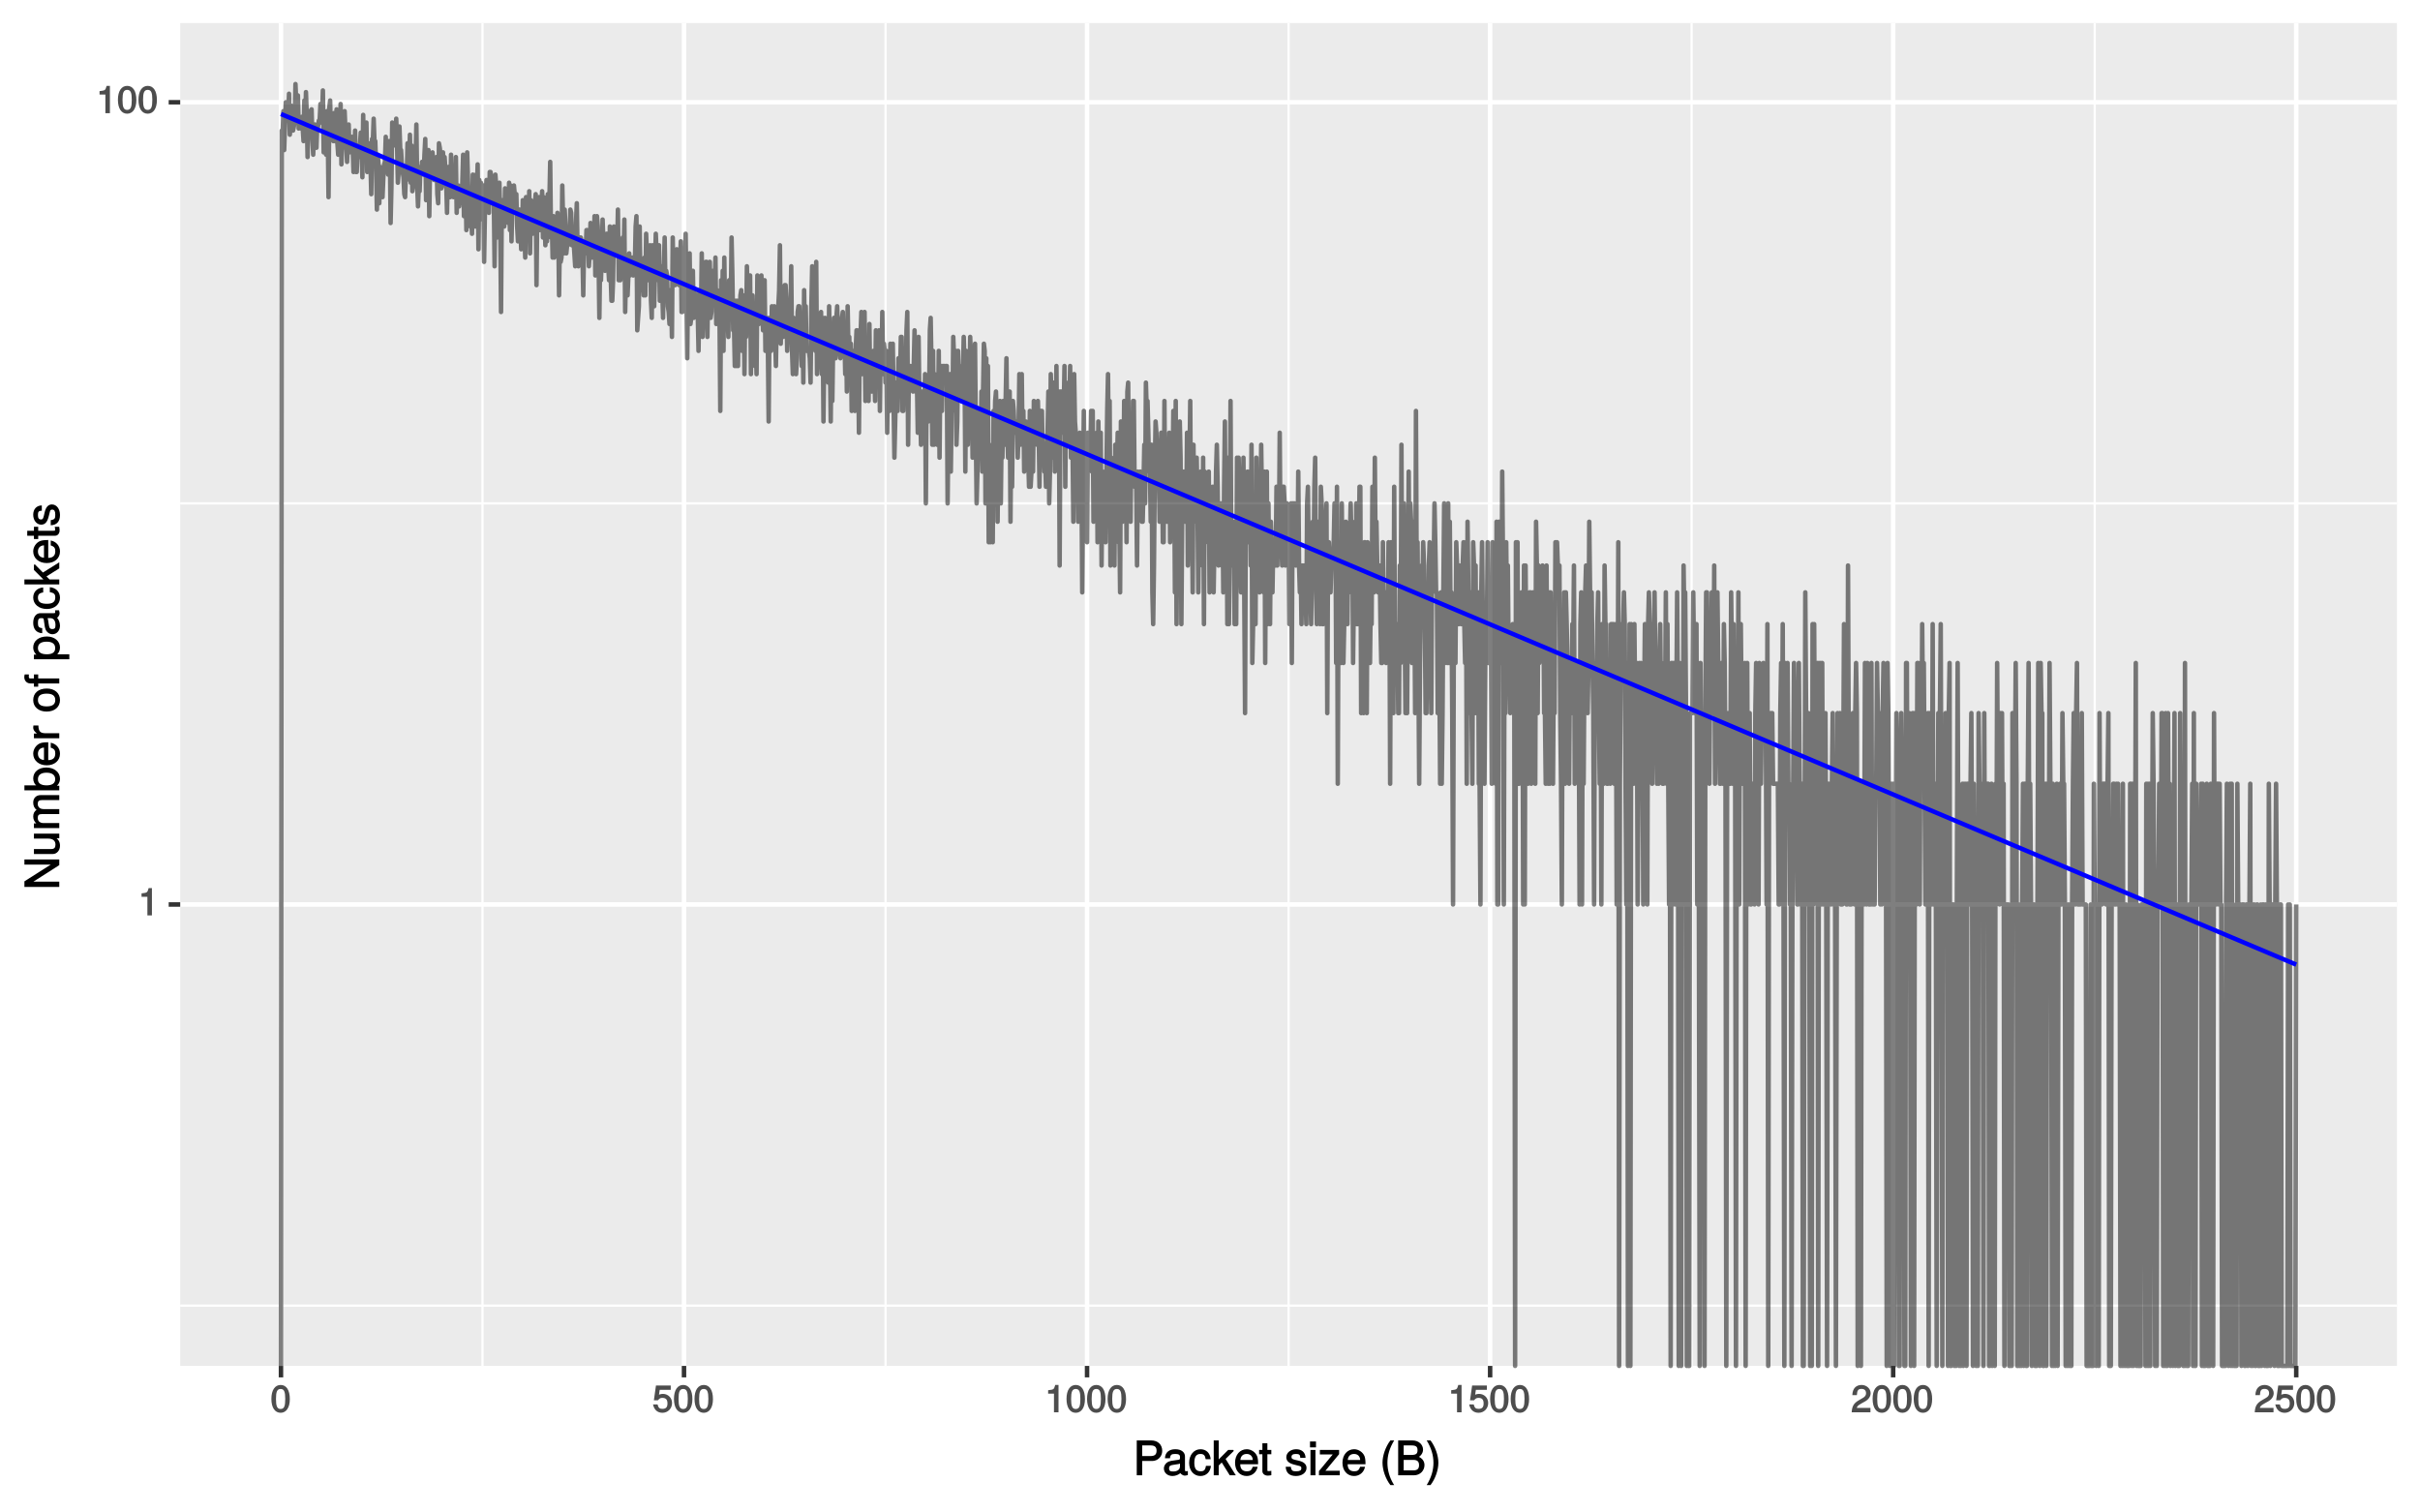 <?xml version="1.0" encoding="UTF-8"?>
<svg xmlns="http://www.w3.org/2000/svg" xmlns:xlink="http://www.w3.org/1999/xlink" width="576pt" height="360pt" viewBox="0 0 576 360" version="1.1">
<defs>
<g>
<symbol overflow="visible" id="glyph0-0">
<path style="stroke:none;" d=""/>
</symbol>
<symbol overflow="visible" id="glyph0-1">
<path style="stroke:none;" d="M 3.203 -0.125 L 3.203 -6.5 L 2.422 -6.5 C 2.109 -5.406 2.094 -5.406 0.734 -5.25 L 0.734 -4.438 L 2.125 -4.438 L 2.125 0 L 3.203 0 Z M 3.203 -0.125 "/>
</symbol>
<symbol overflow="visible" id="glyph0-2">
<path style="stroke:none;" d="M 4.609 -3.125 C 4.609 -5.297 3.781 -6.5 2.422 -6.5 C 1.078 -6.5 0.219 -5.281 0.219 -3.188 C 0.219 -1.078 1.078 0.125 2.422 0.125 C 3.734 0.125 4.609 -1.078 4.609 -3.125 Z M 3.516 -3.203 C 3.516 -1.438 3.266 -0.781 2.406 -0.781 C 1.578 -0.781 1.312 -1.469 1.312 -3.172 C 1.312 -4.875 1.578 -5.547 2.422 -5.547 C 3.25 -5.547 3.516 -4.875 3.516 -3.203 Z M 3.516 -3.203 "/>
</symbol>
<symbol overflow="visible" id="glyph0-3">
<path style="stroke:none;" d="M 4.656 -2.203 C 4.656 -3.438 3.688 -4.375 2.5 -4.375 C 2.062 -4.375 1.594 -4.219 1.547 -4.188 L 1.719 -5.344 L 4.344 -5.344 L 4.344 -6.375 L 0.828 -6.375 L 0.328 -2.844 L 1.281 -2.844 C 1.688 -3.312 1.875 -3.422 2.359 -3.422 C 3.188 -3.422 3.562 -3.016 3.562 -2.094 C 3.562 -1.203 3.203 -0.812 2.359 -0.812 C 1.688 -0.812 1.422 -1.031 1.203 -1.859 L 0.125 -1.859 C 0.406 -0.5 1.266 0.125 2.375 0.125 C 3.641 0.125 4.656 -0.875 4.656 -2.203 Z M 4.656 -2.203 "/>
</symbol>
<symbol overflow="visible" id="glyph0-4">
<path style="stroke:none;" d="M 4.641 -4.547 C 4.641 -5.594 3.672 -6.5 2.5 -6.5 C 1.219 -6.5 0.328 -5.719 0.281 -4.078 L 1.359 -4.078 C 1.422 -5.25 1.703 -5.562 2.469 -5.562 C 3.172 -5.562 3.547 -5.188 3.547 -4.516 C 3.547 -4.031 3.297 -3.703 2.75 -3.391 L 1.938 -2.922 C 0.641 -2.188 0.219 -1.5 0.125 0 L 4.594 0 L 4.594 -1.031 L 1.344 -1.031 C 1.406 -1.406 1.641 -1.641 2.406 -2.078 L 3.281 -2.562 C 4.156 -3.031 4.641 -3.781 4.641 -4.547 Z M 4.641 -4.547 "/>
</symbol>
<symbol overflow="visible" id="glyph1-0">
<path style="stroke:none;" d=""/>
</symbol>
<symbol overflow="visible" id="glyph1-1">
<path style="stroke:none;" d="M 6.922 -5.797 C 6.922 -7.297 5.891 -8.297 4.312 -8.297 L 0.859 -8.297 L 0.859 0 L 2.156 0 L 2.156 -3.406 L 4.547 -3.406 C 5.859 -3.406 6.922 -4.469 6.922 -5.797 Z M 5.578 -5.844 C 5.578 -4.969 5.141 -4.578 4.156 -4.578 L 2.156 -4.578 L 2.156 -7.109 L 4.156 -7.109 C 5.141 -7.109 5.578 -6.719 5.578 -5.844 Z M 5.578 -5.844 "/>
</symbol>
<symbol overflow="visible" id="glyph1-2">
<path style="stroke:none;" d="M 6.016 -0.156 L 6.016 -1.016 C 5.781 -0.969 5.734 -0.969 5.688 -0.969 C 5.375 -0.969 5.328 -0.984 5.328 -1.281 L 5.328 -4.484 C 5.328 -5.516 4.438 -6.203 3.031 -6.203 C 1.625 -6.203 0.625 -5.516 0.562 -4.062 L 1.766 -4.062 C 1.844 -4.891 2.141 -5.078 2.984 -5.078 C 3.812 -5.078 4.141 -4.906 4.141 -4.359 L 4.141 -4.109 C 4.141 -3.734 4.047 -3.703 3.328 -3.625 C 2.031 -3.453 1.828 -3.406 1.469 -3.266 C 0.797 -2.984 0.312 -2.328 0.312 -1.625 C 0.312 -0.578 1.188 0.172 2.359 0.172 C 3.094 0.172 3.891 -0.172 4.234 -0.531 C 4.266 -0.375 4.812 0.078 5.266 0.078 C 5.438 0.078 5.594 0.062 6.016 -0.062 Z M 4.141 -2.125 C 4.141 -1.297 3.438 -0.906 2.547 -0.906 C 1.844 -0.906 1.547 -1.016 1.547 -1.656 C 1.547 -2.25 1.828 -2.391 2.812 -2.531 C 3.766 -2.656 3.969 -2.703 4.141 -2.781 Z M 4.141 -2.125 "/>
</symbol>
<symbol overflow="visible" id="glyph1-3">
<path style="stroke:none;" d="M 5.25 -2.25 L 4.203 -2.25 C 4.031 -1.188 3.703 -0.953 2.922 -0.953 C 1.906 -0.953 1.438 -1.594 1.438 -2.953 C 1.438 -4.406 1.891 -5.078 2.891 -5.078 C 3.656 -5.078 4 -4.766 4.141 -3.828 L 5.328 -3.828 C 5.203 -5.375 4.188 -6.203 2.906 -6.203 C 1.359 -6.203 0.203 -4.875 0.203 -2.953 C 0.203 -1.094 1.328 0.172 2.891 0.172 C 4.266 0.172 5.266 -0.797 5.391 -2.25 Z M 5.25 -2.25 "/>
</symbol>
<symbol overflow="visible" id="glyph1-4">
<path style="stroke:none;" d="M 5.609 -0.234 L 3.328 -3.891 L 5.266 -5.797 L 5.172 -6.031 L 3.938 -6.031 L 1.453 -3.547 L 1.688 -3.453 L 1.688 -8.297 L 0.5 -8.297 L 0.5 0 L 1.688 0 L 1.688 -2.328 L 2.406 -3.047 L 4.312 0 L 5.766 0 Z M 5.609 -0.234 "/>
</symbol>
<symbol overflow="visible" id="glyph1-5">
<path style="stroke:none;" d="M 5.781 -2.75 C 5.781 -3.594 5.703 -4.109 5.547 -4.547 C 5.172 -5.484 4.156 -6.203 3.078 -6.203 C 1.469 -6.203 0.297 -4.875 0.297 -2.984 C 0.297 -1.094 1.438 0.172 3.062 0.172 C 4.375 0.172 5.422 -0.719 5.672 -2.031 L 4.5 -2.031 C 4.203 -1.125 3.828 -0.953 3.094 -0.953 C 2.141 -0.953 1.547 -1.438 1.531 -2.625 L 5.781 -2.625 Z M 4.75 -3.469 C 4.75 -3.469 4.562 -3.625 4.578 -3.641 L 1.562 -3.641 C 1.625 -4.516 2.141 -5.078 3.062 -5.078 C 3.969 -5.078 4.516 -4.469 4.516 -3.562 Z M 4.75 -3.469 "/>
</symbol>
<symbol overflow="visible" id="glyph1-6">
<path style="stroke:none;" d="M 2.922 -0.125 L 2.922 -1.078 C 2.672 -1.016 2.531 -1 2.359 -1 C 1.953 -1 1.984 -0.969 1.984 -1.375 L 1.984 -5.016 L 2.922 -5.016 L 2.922 -6.031 L 1.984 -6.031 L 1.984 -7.625 L 0.797 -7.625 L 0.797 -6.031 L 0.016 -6.031 L 0.016 -5.016 L 0.797 -5.016 L 0.797 -0.969 C 0.797 -0.391 1.328 0.078 2.047 0.078 C 2.266 0.078 2.484 0.062 2.922 -0.016 Z M 2.922 -0.125 "/>
</symbol>
<symbol overflow="visible" id="glyph1-7">
<path style="stroke:none;" d=""/>
</symbol>
<symbol overflow="visible" id="glyph1-8">
<path style="stroke:none;" d="M 5.188 -1.75 C 5.188 -2.609 4.562 -3.172 3.422 -3.453 L 2.547 -3.656 C 1.797 -3.844 1.609 -3.938 1.609 -4.344 C 1.609 -4.875 1.953 -5.078 2.688 -5.078 C 3.438 -5.078 3.688 -4.891 3.703 -4.156 L 4.953 -4.156 C 4.938 -5.422 4.062 -6.203 2.734 -6.203 C 1.391 -6.203 0.375 -5.375 0.375 -4.297 C 0.375 -3.406 0.984 -2.844 2.344 -2.516 L 3.203 -2.297 C 3.844 -2.141 3.953 -2.094 3.953 -1.672 C 3.953 -1.141 3.547 -0.953 2.75 -0.953 C 1.922 -0.953 1.594 -1.016 1.453 -2.031 L 0.234 -2.031 C 0.281 -0.562 1.172 0.172 2.672 0.172 C 4.125 0.172 5.188 -0.641 5.188 -1.75 Z M 5.188 -1.75 "/>
</symbol>
<symbol overflow="visible" id="glyph1-9">
<path style="stroke:none;" d="M 1.812 -0.125 L 1.812 -6.031 L 0.625 -6.031 L 0.625 0 L 1.812 0 Z M 1.938 -6.766 L 1.938 -8.047 L 0.516 -8.047 L 0.516 -6.641 L 1.938 -6.641 Z M 1.938 -6.766 "/>
</symbol>
<symbol overflow="visible" id="glyph1-10">
<path style="stroke:none;" d="M 5.156 -0.125 L 5.156 -1.078 L 1.734 -1.078 L 5 -5.031 L 5 -6.031 L 0.422 -6.031 L 0.422 -4.969 L 3.484 -4.969 L 0.203 -1 L 0.203 0 L 5.156 0 Z M 5.156 -0.125 "/>
</symbol>
<symbol overflow="visible" id="glyph1-11">
<path style="stroke:none;" d="M 3.281 2.094 C 2.328 0.531 1.828 -1.219 1.828 -2.984 C 1.828 -4.734 2.328 -6.484 3.438 -8.297 L 2.531 -8.297 C 1.391 -6.812 0.656 -4.703 0.656 -2.984 C 0.656 -1.25 1.391 0.859 2.531 2.328 L 3.438 2.328 Z M 3.281 2.094 "/>
</symbol>
<symbol overflow="visible" id="glyph1-12">
<path style="stroke:none;" d="M 6.984 -2.422 C 6.984 -3.391 6.406 -4.109 5.391 -4.516 L 5.391 -4.234 C 6.109 -4.578 6.641 -5.297 6.641 -6.109 C 6.641 -7.281 5.641 -8.297 4.125 -8.297 L 0.719 -8.297 L 0.719 0 L 4.484 0 C 5.922 0 6.984 -1.094 6.984 -2.422 Z M 5.328 -5.969 C 5.328 -5.156 5 -4.844 3.875 -4.844 L 2.031 -4.844 L 2.031 -7.109 L 3.875 -7.109 C 5 -7.109 5.328 -6.781 5.328 -5.969 Z M 5.688 -2.406 C 5.688 -1.641 5.359 -1.172 4.391 -1.172 L 2.031 -1.172 L 2.031 -3.656 L 4.391 -3.656 C 5.359 -3.656 5.688 -3.188 5.688 -2.406 Z M 5.688 -2.406 "/>
</symbol>
<symbol overflow="visible" id="glyph1-13">
<path style="stroke:none;" d="M 2.953 -2.969 C 2.953 -4.703 2.219 -6.812 1.078 -8.297 L 0.172 -8.297 C 1.281 -6.484 1.781 -4.734 1.781 -2.969 C 1.781 -1.219 1.281 0.531 0.172 2.328 L 1.078 2.328 C 2.219 0.859 2.953 -1.25 2.953 -2.969 Z M 2.953 -2.969 "/>
</symbol>
<symbol overflow="visible" id="glyph2-0">
<path style="stroke:none;" d=""/>
</symbol>
<symbol overflow="visible" id="glyph2-1">
<path style="stroke:none;" d="M -0.125 -7.234 L -8.297 -7.234 L -8.297 -6 L -1.594 -6 L -1.688 -6.219 L -8.297 -2.016 L -8.297 -0.688 L 0 -0.688 L 0 -1.938 L -6.641 -1.938 L -6.531 -1.703 L 0 -5.875 L 0 -7.234 Z M -0.125 -7.234 "/>
</symbol>
<symbol overflow="visible" id="glyph2-2">
<path style="stroke:none;" d="M -0.125 -5.438 L -6.031 -5.438 L -6.031 -4.25 L -2.719 -4.25 C -1.547 -4.25 -0.906 -3.766 -0.906 -2.812 C -0.906 -2.094 -1.203 -1.766 -1.906 -1.766 L -6.031 -1.766 L -6.031 -0.578 L -1.547 -0.578 C -0.578 -0.578 0.172 -1.438 0.172 -2.547 C 0.172 -3.406 -0.172 -4.031 -0.922 -4.562 L -1.016 -4.328 L 0 -4.328 L 0 -5.438 Z M -0.125 -5.438 "/>
</symbol>
<symbol overflow="visible" id="glyph2-3">
<path style="stroke:none;" d="M -0.125 -8.484 L -4.453 -8.484 C -5.484 -8.484 -6.203 -7.781 -6.203 -6.703 C -6.203 -5.938 -5.922 -5.375 -5.406 -4.953 C -5.891 -4.688 -6.203 -4.141 -6.203 -3.391 C -6.203 -2.625 -5.875 -2.016 -5.188 -1.516 L -5.078 -1.75 L -6.031 -1.75 L -6.031 -0.641 L 0 -0.641 L 0 -1.828 L -3.75 -1.828 C -4.594 -1.828 -5.125 -2.297 -5.125 -3.047 C -5.125 -3.734 -4.844 -3.969 -4.109 -3.969 L 0 -3.969 L 0 -5.156 L -3.75 -5.156 C -4.594 -5.156 -5.125 -5.641 -5.125 -6.391 C -5.125 -7.062 -4.828 -7.297 -4.109 -7.297 L 0 -7.297 L 0 -8.484 Z M -0.125 -8.484 "/>
</symbol>
<symbol overflow="visible" id="glyph2-4">
<path style="stroke:none;" d="M -3.078 -5.891 C -4.953 -5.891 -6.203 -4.812 -6.203 -3.281 C -6.203 -2.5 -5.859 -1.844 -5.219 -1.406 L -5.109 -1.641 L -8.297 -1.641 L -8.297 -0.453 L 0 -0.453 L 0 -1.547 L -0.953 -1.547 L -0.859 -1.312 C -0.188 -1.766 0.172 -2.438 0.172 -3.25 C 0.172 -4.766 -1.203 -5.891 -3.078 -5.891 Z M -3.031 -4.656 C -1.719 -4.656 -0.969 -4.109 -0.969 -3.109 C -0.969 -2.141 -1.703 -1.641 -3.016 -1.641 C -4.359 -1.641 -5.109 -2.141 -5.078 -3.109 C -5.078 -4.141 -4.312 -4.656 -3.031 -4.656 Z M -3.031 -4.656 "/>
</symbol>
<symbol overflow="visible" id="glyph2-5">
<path style="stroke:none;" d="M -2.75 -5.781 C -3.594 -5.781 -4.109 -5.703 -4.547 -5.547 C -5.484 -5.172 -6.203 -4.156 -6.203 -3.078 C -6.203 -1.469 -4.875 -0.297 -2.984 -0.297 C -1.094 -0.297 0.172 -1.438 0.172 -3.062 C 0.172 -4.375 -0.719 -5.422 -2.031 -5.672 L -2.031 -4.5 C -1.125 -4.203 -0.953 -3.828 -0.953 -3.094 C -0.953 -2.141 -1.438 -1.547 -2.625 -1.531 L -2.625 -5.781 Z M -3.469 -4.75 C -3.469 -4.75 -3.625 -4.562 -3.641 -4.578 L -3.641 -1.562 C -4.516 -1.625 -5.078 -2.141 -5.078 -3.062 C -5.078 -3.969 -4.469 -4.516 -3.562 -4.516 Z M -3.469 -4.75 "/>
</symbol>
<symbol overflow="visible" id="glyph2-6">
<path style="stroke:none;" d="M -5.094 -3.656 L -6.156 -3.656 C -6.188 -3.375 -6.203 -3.297 -6.203 -3.172 C -6.203 -2.578 -5.812 -2.031 -4.953 -1.5 L -4.844 -1.734 L -6.031 -1.734 L -6.031 -0.625 L 0 -0.625 L 0 -1.812 L -3.125 -1.812 C -4.422 -1.812 -4.938 -2.109 -4.969 -3.656 Z M -5.094 -3.656 "/>
</symbol>
<symbol overflow="visible" id="glyph2-7">
<path style="stroke:none;" d=""/>
</symbol>
<symbol overflow="visible" id="glyph2-8">
<path style="stroke:none;" d="M -2.969 -5.734 C -4.969 -5.734 -6.203 -4.656 -6.203 -2.984 C -6.203 -1.375 -4.953 -0.25 -3.016 -0.25 C -1.078 -0.25 0.172 -1.359 0.172 -3 C 0.172 -4.625 -1.078 -5.734 -2.969 -5.734 Z M -2.984 -4.516 C -1.625 -4.516 -0.953 -4.016 -0.953 -3 C -0.953 -1.984 -1.609 -1.484 -3.016 -1.484 C -4.406 -1.484 -5.078 -1.984 -5.078 -3 C -5.078 -4.031 -4.406 -4.516 -2.984 -4.516 Z M -2.984 -4.516 "/>
</symbol>
<symbol overflow="visible" id="glyph2-9">
<path style="stroke:none;" d="M -5.141 -2.969 L -6.031 -2.969 L -6.031 -2.016 L -6.797 -2.016 C -7.188 -2.016 -7.25 -2.094 -7.25 -2.516 C -7.25 -2.594 -7.25 -2.625 -7.234 -2.969 L -8.234 -2.969 C -8.312 -2.625 -8.328 -2.516 -8.328 -2.328 C -8.328 -1.469 -7.703 -0.828 -6.875 -0.828 L -6.031 -0.828 L -6.031 -0.062 L -5.016 -0.062 L -5.016 -0.828 L 0 -0.828 L 0 -2.016 L -5.016 -2.016 L -5.016 -2.969 Z M -5.141 -2.969 "/>
</symbol>
<symbol overflow="visible" id="glyph2-10">
<path style="stroke:none;" d="M -2.953 -5.891 C -4.891 -5.891 -6.203 -4.812 -6.203 -3.281 C -6.203 -2.5 -5.812 -1.766 -5.125 -1.344 L -5.031 -1.578 L -6.031 -1.578 L -6.031 -0.469 L 2.391 -0.469 L 2.391 -1.656 L -0.828 -1.656 L -0.719 -1.422 C -0.125 -1.906 0.172 -2.547 0.172 -3.281 C 0.172 -4.781 -1.125 -5.891 -2.953 -5.891 Z M -2.984 -4.656 C -1.672 -4.656 -0.969 -4.125 -0.969 -3.125 C -0.969 -2.156 -1.609 -1.656 -2.969 -1.656 C -4.328 -1.656 -5.078 -2.156 -5.078 -3.125 C -5.078 -4.141 -4.359 -4.656 -2.984 -4.656 Z M -2.984 -4.656 "/>
</symbol>
<symbol overflow="visible" id="glyph2-11">
<path style="stroke:none;" d="M -0.156 -6.016 L -1.016 -6.016 C -0.969 -5.781 -0.969 -5.734 -0.969 -5.688 C -0.969 -5.375 -0.984 -5.328 -1.281 -5.328 L -4.484 -5.328 C -5.516 -5.328 -6.203 -4.438 -6.203 -3.031 C -6.203 -1.625 -5.516 -0.625 -4.062 -0.562 L -4.062 -1.766 C -4.891 -1.844 -5.078 -2.141 -5.078 -2.984 C -5.078 -3.812 -4.906 -4.141 -4.359 -4.141 L -4.109 -4.141 C -3.734 -4.141 -3.703 -4.047 -3.625 -3.328 C -3.453 -2.031 -3.406 -1.828 -3.266 -1.469 C -2.984 -0.797 -2.328 -0.312 -1.625 -0.312 C -0.578 -0.312 0.172 -1.188 0.172 -2.359 C 0.172 -3.094 -0.172 -3.891 -0.531 -4.234 C -0.375 -4.266 0.078 -4.812 0.078 -5.266 C 0.078 -5.438 0.062 -5.594 -0.062 -6.016 Z M -2.125 -4.141 C -1.297 -4.141 -0.906 -3.438 -0.906 -2.547 C -0.906 -1.844 -1.016 -1.547 -1.656 -1.547 C -2.25 -1.547 -2.391 -1.828 -2.531 -2.812 C -2.656 -3.766 -2.703 -3.969 -2.781 -4.141 Z M -2.125 -4.141 "/>
</symbol>
<symbol overflow="visible" id="glyph2-12">
<path style="stroke:none;" d="M -2.25 -5.25 L -2.25 -4.203 C -1.188 -4.031 -0.953 -3.703 -0.953 -2.922 C -0.953 -1.906 -1.594 -1.438 -2.953 -1.438 C -4.406 -1.438 -5.078 -1.891 -5.078 -2.891 C -5.078 -3.656 -4.766 -4 -3.828 -4.141 L -3.828 -5.328 C -5.375 -5.203 -6.203 -4.188 -6.203 -2.906 C -6.203 -1.359 -4.875 -0.203 -2.953 -0.203 C -1.094 -0.203 0.172 -1.328 0.172 -2.891 C 0.172 -4.266 -0.797 -5.266 -2.25 -5.391 Z M -2.25 -5.25 "/>
</symbol>
<symbol overflow="visible" id="glyph2-13">
<path style="stroke:none;" d="M -0.234 -5.609 L -3.891 -3.328 L -5.797 -5.266 L -6.031 -5.172 L -6.031 -3.938 L -3.547 -1.453 L -3.453 -1.688 L -8.297 -1.688 L -8.297 -0.5 L 0 -0.5 L 0 -1.688 L -2.328 -1.688 L -3.047 -2.406 L 0 -4.312 L 0 -5.766 Z M -0.234 -5.609 "/>
</symbol>
<symbol overflow="visible" id="glyph2-14">
<path style="stroke:none;" d="M -0.125 -2.922 L -1.078 -2.922 C -1.016 -2.672 -1 -2.531 -1 -2.359 C -1 -1.953 -0.969 -1.984 -1.375 -1.984 L -5.016 -1.984 L -5.016 -2.922 L -6.031 -2.922 L -6.031 -1.984 L -7.625 -1.984 L -7.625 -0.797 L -6.031 -0.797 L -6.031 -0.016 L -5.016 -0.016 L -5.016 -0.797 L -0.969 -0.797 C -0.391 -0.797 0.078 -1.328 0.078 -2.047 C 0.078 -2.266 0.062 -2.484 -0.016 -2.922 Z M -0.125 -2.922 "/>
</symbol>
<symbol overflow="visible" id="glyph2-15">
<path style="stroke:none;" d="M -1.75 -5.188 C -2.609 -5.188 -3.172 -4.562 -3.453 -3.422 L -3.656 -2.547 C -3.844 -1.797 -3.938 -1.609 -4.344 -1.609 C -4.875 -1.609 -5.078 -1.953 -5.078 -2.688 C -5.078 -3.438 -4.891 -3.688 -4.156 -3.703 L -4.156 -4.953 C -5.422 -4.938 -6.203 -4.062 -6.203 -2.734 C -6.203 -1.391 -5.375 -0.375 -4.297 -0.375 C -3.406 -0.375 -2.844 -0.984 -2.516 -2.344 L -2.297 -3.203 C -2.141 -3.844 -2.094 -3.953 -1.672 -3.953 C -1.141 -3.953 -0.953 -3.547 -0.953 -2.75 C -0.953 -1.922 -1.016 -1.594 -2.031 -1.453 L -2.031 -0.234 C -0.562 -0.281 0.172 -1.172 0.172 -2.672 C 0.172 -4.125 -0.641 -5.188 -1.75 -5.188 Z M -1.75 -5.188 "/>
</symbol>
</g>
<clipPath id="clip1">
  <path d="M 42.891 5.48 L 571 5.48 L 571 326 L 42.891 326 Z M 42.891 5.48 "/>
</clipPath>
<clipPath id="clip2">
  <path d="M 42.891 310 L 571 310 L 571 312 L 42.891 312 Z M 42.891 310 "/>
</clipPath>
<clipPath id="clip3">
  <path d="M 42.891 119 L 571 119 L 571 121 L 42.891 121 Z M 42.891 119 "/>
</clipPath>
<clipPath id="clip4">
  <path d="M 114 5.48 L 116 5.48 L 116 326 L 114 326 Z M 114 5.48 "/>
</clipPath>
<clipPath id="clip5">
  <path d="M 210 5.48 L 212 5.48 L 212 326 L 210 326 Z M 210 5.48 "/>
</clipPath>
<clipPath id="clip6">
  <path d="M 306 5.48 L 307 5.48 L 307 326 L 306 326 Z M 306 5.48 "/>
</clipPath>
<clipPath id="clip7">
  <path d="M 402 5.48 L 403 5.48 L 403 326 L 402 326 Z M 402 5.48 "/>
</clipPath>
<clipPath id="clip8">
  <path d="M 498 5.48 L 499 5.48 L 499 326 L 498 326 Z M 498 5.48 "/>
</clipPath>
<clipPath id="clip9">
  <path d="M 42.891 214 L 571.52 214 L 571.52 216 L 42.891 216 Z M 42.891 214 "/>
</clipPath>
<clipPath id="clip10">
  <path d="M 42.891 23 L 571.52 23 L 571.52 25 L 42.891 25 Z M 42.891 23 "/>
</clipPath>
<clipPath id="clip11">
  <path d="M 66 5.48 L 68 5.48 L 68 326 L 66 326 Z M 66 5.48 "/>
</clipPath>
<clipPath id="clip12">
  <path d="M 162 5.48 L 164 5.48 L 164 326 L 162 326 Z M 162 5.48 "/>
</clipPath>
<clipPath id="clip13">
  <path d="M 258 5.48 L 260 5.48 L 260 326 L 258 326 Z M 258 5.48 "/>
</clipPath>
<clipPath id="clip14">
  <path d="M 354 5.48 L 356 5.48 L 356 326 L 354 326 Z M 354 5.48 "/>
</clipPath>
<clipPath id="clip15">
  <path d="M 450 5.48 L 452 5.48 L 452 326 L 450 326 Z M 450 5.48 "/>
</clipPath>
<clipPath id="clip16">
  <path d="M 546 5.48 L 548 5.48 L 548 326 L 546 326 Z M 546 5.48 "/>
</clipPath>
</defs>
<g id="surface278">
<rect x="0" y="0" width="576" height="360" style="fill:rgb(100%,100%,100%);fill-opacity:1;stroke:none;"/>
<rect x="0" y="0" width="576" height="360" style="fill:rgb(100%,100%,100%);fill-opacity:1;stroke:none;"/>
<path style="fill:none;stroke-width:1.067;stroke-linecap:round;stroke-linejoin:round;stroke:rgb(100%,100%,100%);stroke-opacity:1;stroke-miterlimit:10;" d="M 0 360 L 576 360 L 576 0 L 0 0 Z M 0 360 "/>
<g clip-path="url(#clip1)" clip-rule="nonzero">
<path style=" stroke:none;fill-rule:nonzero;fill:rgb(92.157%,92.157%,92.157%);fill-opacity:1;" d="M 42.891 325.109 L 570.52 325.109 L 570.52 5.48 L 42.891 5.48 Z M 42.891 325.109 "/>
</g>
<g clip-path="url(#clip2)" clip-rule="nonzero">
<path style="fill:none;stroke-width:0.533;stroke-linecap:butt;stroke-linejoin:round;stroke:rgb(100%,100%,100%);stroke-opacity:1;stroke-miterlimit:10;" d="M 42.891 310.762 L 570.52 310.762 "/>
</g>
<g clip-path="url(#clip3)" clip-rule="nonzero">
<path style="fill:none;stroke-width:0.533;stroke-linecap:butt;stroke-linejoin:round;stroke:rgb(100%,100%,100%);stroke-opacity:1;stroke-miterlimit:10;" d="M 42.891 119.812 L 570.52 119.812 "/>
</g>
<g clip-path="url(#clip4)" clip-rule="nonzero">
<path style="fill:none;stroke-width:0.533;stroke-linecap:butt;stroke-linejoin:round;stroke:rgb(100%,100%,100%);stroke-opacity:1;stroke-miterlimit:10;" d="M 114.84 325.109 L 114.84 5.48 "/>
</g>
<g clip-path="url(#clip5)" clip-rule="nonzero">
<path style="fill:none;stroke-width:0.533;stroke-linecap:butt;stroke-linejoin:round;stroke:rgb(100%,100%,100%);stroke-opacity:1;stroke-miterlimit:10;" d="M 210.773 325.109 L 210.773 5.48 "/>
</g>
<g clip-path="url(#clip6)" clip-rule="nonzero">
<path style="fill:none;stroke-width:0.533;stroke-linecap:butt;stroke-linejoin:round;stroke:rgb(100%,100%,100%);stroke-opacity:1;stroke-miterlimit:10;" d="M 306.707 325.109 L 306.707 5.48 "/>
</g>
<g clip-path="url(#clip7)" clip-rule="nonzero">
<path style="fill:none;stroke-width:0.533;stroke-linecap:butt;stroke-linejoin:round;stroke:rgb(100%,100%,100%);stroke-opacity:1;stroke-miterlimit:10;" d="M 402.637 325.109 L 402.637 5.48 "/>
</g>
<g clip-path="url(#clip8)" clip-rule="nonzero">
<path style="fill:none;stroke-width:0.533;stroke-linecap:butt;stroke-linejoin:round;stroke:rgb(100%,100%,100%);stroke-opacity:1;stroke-miterlimit:10;" d="M 498.57 325.109 L 498.57 5.48 "/>
</g>
<g clip-path="url(#clip9)" clip-rule="nonzero">
<path style="fill:none;stroke-width:1.067;stroke-linecap:butt;stroke-linejoin:round;stroke:rgb(100%,100%,100%);stroke-opacity:1;stroke-miterlimit:10;" d="M 42.891 215.285 L 570.52 215.285 "/>
</g>
<g clip-path="url(#clip10)" clip-rule="nonzero">
<path style="fill:none;stroke-width:1.067;stroke-linecap:butt;stroke-linejoin:round;stroke:rgb(100%,100%,100%);stroke-opacity:1;stroke-miterlimit:10;" d="M 42.891 24.336 L 570.52 24.336 "/>
</g>
<g clip-path="url(#clip11)" clip-rule="nonzero">
<path style="fill:none;stroke-width:1.067;stroke-linecap:butt;stroke-linejoin:round;stroke:rgb(100%,100%,100%);stroke-opacity:1;stroke-miterlimit:10;" d="M 66.875 325.109 L 66.875 5.48 "/>
</g>
<g clip-path="url(#clip12)" clip-rule="nonzero">
<path style="fill:none;stroke-width:1.067;stroke-linecap:butt;stroke-linejoin:round;stroke:rgb(100%,100%,100%);stroke-opacity:1;stroke-miterlimit:10;" d="M 162.805 325.109 L 162.805 5.48 "/>
</g>
<g clip-path="url(#clip13)" clip-rule="nonzero">
<path style="fill:none;stroke-width:1.067;stroke-linecap:butt;stroke-linejoin:round;stroke:rgb(100%,100%,100%);stroke-opacity:1;stroke-miterlimit:10;" d="M 258.738 325.109 L 258.738 5.48 "/>
</g>
<g clip-path="url(#clip14)" clip-rule="nonzero">
<path style="fill:none;stroke-width:1.067;stroke-linecap:butt;stroke-linejoin:round;stroke:rgb(100%,100%,100%);stroke-opacity:1;stroke-miterlimit:10;" d="M 354.672 325.109 L 354.672 5.48 "/>
</g>
<g clip-path="url(#clip15)" clip-rule="nonzero">
<path style="fill:none;stroke-width:1.067;stroke-linecap:butt;stroke-linejoin:round;stroke:rgb(100%,100%,100%);stroke-opacity:1;stroke-miterlimit:10;" d="M 450.605 325.109 L 450.605 5.48 "/>
</g>
<g clip-path="url(#clip16)" clip-rule="nonzero">
<path style="fill:none;stroke-width:1.067;stroke-linecap:butt;stroke-linejoin:round;stroke:rgb(100%,100%,100%);stroke-opacity:1;stroke-miterlimit:10;" d="M 546.539 325.109 L 546.539 5.48 "/>
</g>
<path style="fill:none;stroke-width:1.067;stroke-linecap:butt;stroke-linejoin:round;stroke:rgb(0%,0%,0%);stroke-opacity:0.502;stroke-miterlimit:1;" d="M 66.875 325.109 L 67.066 31.074 L 67.258 32.562 L 67.449 26.461 L 67.641 35.715 L 67.832 29.637 L 68.023 24.336 L 68.215 25.172 L 68.41 28.703 L 68.602 27.793 L 68.793 22.312 L 68.984 32.062 L 69.176 29.637 L 69.367 25.172 L 69.559 25.598 L 69.75 31.074 L 69.945 30.109 L 70.137 28.703 L 70.328 20.008 L 70.52 24.754 L 70.711 25.172 L 70.902 22.711 L 71.094 30.59 L 71.285 28.703 L 71.477 28.246 L 71.672 30.59 L 71.863 27.793 L 72.055 30.59 L 72.246 33.59 L 72.438 23.922 L 72.629 31.566 L 72.82 21.918 L 73.012 27.344 L 73.207 37.383 L 73.398 27.793 L 73.59 26.461 L 73.781 27.344 L 73.973 31.566 L 74.164 26.027 L 74.355 33.074 L 74.547 36.82 L 74.738 31.566 L 74.934 29.637 L 75.125 34.109 L 75.316 35.172 L 75.508 29.637 L 75.699 30.109 L 75.891 28.703 L 76.082 28.703 L 76.273 24.754 L 76.469 29.168 L 76.66 28.246 L 76.852 21.531 L 77.043 36.266 L 77.234 35.172 L 77.426 29.637 L 77.617 36.82 L 77.809 26.461 L 78 30.59 L 78.195 46.922 L 78.387 25.598 L 78.578 23.922 L 78.77 33.074 L 78.961 28.703 L 79.152 28.703 L 79.344 33.59 L 79.535 26.902 L 79.73 33.59 L 79.922 33.59 L 80.113 26.027 L 80.305 34.109 L 80.496 36.82 L 80.688 33.074 L 80.879 34.637 L 81.07 24.754 L 81.262 39.125 L 81.457 33.59 L 81.648 35.172 L 81.84 30.59 L 82.031 26.461 L 82.223 31.074 L 82.414 34.109 L 82.605 38.535 L 82.797 34.109 L 82.992 29.637 L 83.184 36.266 L 83.375 33.59 L 83.566 34.637 L 83.758 32.562 L 83.949 35.172 L 84.141 40.941 L 84.332 36.266 L 84.523 31.074 L 84.719 40.941 L 84.91 40.941 L 85.102 35.715 L 85.293 34.637 L 85.484 37.383 L 85.676 34.637 L 85.867 31.566 L 86.059 34.637 L 86.254 42.199 L 86.445 27.344 L 86.637 37.383 L 86.828 34.109 L 87.02 37.383 L 87.211 29.168 L 87.402 40.941 L 87.594 36.266 L 87.785 35.172 L 87.98 34.109 L 88.172 38.535 L 88.363 46.215 L 88.555 33.074 L 88.746 33.59 L 88.938 28.246 L 89.129 33.59 L 89.32 33.59 L 89.516 39.723 L 89.707 49.887 L 89.898 36.82 L 90.09 39.125 L 90.281 48.379 L 90.473 39.723 L 90.664 44.156 L 90.855 42.199 L 91.047 46.922 L 91.242 42.199 L 91.434 39.125 L 91.625 38.535 L 91.816 32.562 L 92.008 38.535 L 92.199 39.723 L 92.391 41.566 L 92.582 33.59 L 92.777 33.59 L 92.969 53.078 L 93.16 44.832 L 93.352 29.168 L 93.543 32.062 L 93.734 34.637 L 93.926 32.062 L 94.117 33.59 L 94.309 28.246 L 94.504 34.109 L 94.695 43.492 L 94.887 40.941 L 95.078 30.109 L 95.27 35.715 L 95.461 35.715 L 95.652 39.125 L 95.844 40.941 L 96.039 42.199 L 96.23 46.215 L 96.422 46.922 L 96.613 41.566 L 96.805 42.84 L 96.996 34.109 L 97.188 37.383 L 97.379 39.723 L 97.57 32.062 L 97.766 43.492 L 97.957 34.637 L 98.148 45.516 L 98.34 44.156 L 98.531 40.328 L 98.723 42.84 L 98.914 37.957 L 99.105 29.637 L 99.301 44.156 L 99.492 49.125 L 99.684 44.156 L 99.875 45.516 L 100.066 39.723 L 100.258 40.941 L 100.449 38.535 L 100.641 39.125 L 100.832 41.566 L 101.027 36.82 L 101.219 33.074 L 101.41 47.645 L 101.602 42.84 L 101.793 44.156 L 101.984 35.715 L 102.176 51.449 L 102.367 38.535 L 102.562 38.535 L 102.754 37.383 L 102.945 36.266 L 103.137 39.125 L 103.328 42.84 L 103.52 42.84 L 103.711 41.566 L 103.902 37.383 L 104.094 46.215 L 104.289 48.379 L 104.48 34.109 L 104.672 35.172 L 104.863 36.82 L 105.055 44.832 L 105.246 44.156 L 105.438 36.266 L 105.629 40.941 L 105.824 37.383 L 106.016 40.328 L 106.207 43.492 L 106.398 50.66 L 106.59 41.566 L 106.781 39.723 L 106.973 46.922 L 107.164 46.922 L 107.355 36.82 L 107.551 46.215 L 107.742 44.832 L 107.934 46.922 L 108.125 43.492 L 108.316 46.215 L 108.508 37.383 L 108.699 50.66 L 108.891 44.832 L 109.086 44.156 L 109.277 49.125 L 109.469 44.832 L 109.66 48.379 L 109.852 46.922 L 110.043 43.492 L 110.234 36.82 L 110.426 51.449 L 110.617 43.492 L 110.812 42.199 L 111.004 54.77 L 111.195 36.266 L 111.387 42.84 L 111.578 49.125 L 111.77 51.449 L 111.961 53.914 L 112.152 51.449 L 112.348 55.641 L 112.539 41.566 L 112.73 44.156 L 112.922 42.199 L 113.113 53.914 L 113.305 41.566 L 113.496 46.922 L 113.688 39.125 L 113.879 59.332 L 114.074 42.84 L 114.266 52.254 L 114.457 43.492 L 114.648 44.156 L 114.84 52.254 L 115.031 44.156 L 115.223 62.328 L 115.414 50.66 L 115.609 46.215 L 115.801 42.84 L 115.992 48.379 L 116.184 49.125 L 116.375 50.66 L 116.566 40.941 L 116.758 40.941 L 116.949 42.199 L 117.141 46.922 L 117.336 48.379 L 117.527 46.215 L 117.719 63.379 L 117.91 41.566 L 118.102 44.156 L 118.293 56.535 L 118.484 53.914 L 118.676 55.641 L 118.871 43.492 L 119.062 53.078 L 119.254 74.258 L 119.445 47.645 L 119.637 47.645 L 119.828 50.66 L 120.02 53.914 L 120.211 44.832 L 120.402 50.66 L 120.598 49.125 L 120.789 46.922 L 120.98 53.078 L 121.172 43.492 L 121.363 54.77 L 121.555 44.156 L 121.746 57.445 L 121.938 48.379 L 122.133 49.125 L 122.324 44.156 L 122.516 46.215 L 122.707 49.125 L 122.898 46.215 L 123.09 53.914 L 123.281 57.445 L 123.473 49.887 L 123.664 49.887 L 123.859 53.914 L 124.051 59.332 L 124.242 58.379 L 124.434 47.645 L 124.625 52.254 L 124.816 53.914 L 125.008 61.305 L 125.199 46.922 L 125.391 55.641 L 125.586 47.645 L 125.777 56.535 L 125.969 45.516 L 126.16 60.305 L 126.352 47.645 L 126.543 50.66 L 126.734 55.641 L 126.926 49.887 L 127.121 48.379 L 127.312 48.379 L 127.504 46.215 L 127.695 67.867 L 127.887 49.125 L 128.078 48.379 L 128.27 46.922 L 128.461 54.77 L 128.652 48.379 L 128.848 49.125 L 129.039 45.516 L 129.23 56.535 L 129.422 46.922 L 129.613 49.887 L 129.805 58.379 L 129.996 52.254 L 130.188 57.445 L 130.383 46.215 L 130.574 46.215 L 130.766 47.645 L 130.957 38.535 L 131.148 56.535 L 131.34 52.254 L 131.531 61.305 L 131.723 51.449 L 131.914 61.305 L 132.109 60.305 L 132.301 54.77 L 132.492 56.535 L 132.684 50.66 L 132.875 53.914 L 133.066 70.305 L 133.258 56.535 L 133.449 62.328 L 133.645 61.305 L 133.836 44.156 L 134.027 53.078 L 134.219 60.305 L 134.41 49.887 L 134.602 53.914 L 134.793 60.305 L 134.984 58.379 L 135.176 58.379 L 135.371 55.641 L 135.562 57.445 L 135.754 49.887 L 135.945 50.66 L 136.137 58.379 L 136.328 57.445 L 136.52 57.445 L 136.711 60.305 L 136.906 63.379 L 137.098 53.078 L 137.289 48.379 L 137.48 60.305 L 137.672 63.379 L 137.863 60.305 L 138.055 56.535 L 138.246 56.535 L 138.438 57.445 L 138.633 60.305 L 138.824 70.305 L 139.016 58.379 L 139.207 57.445 L 139.398 60.305 L 139.59 54.77 L 139.781 54.77 L 139.973 56.535 L 140.168 63.379 L 140.359 60.305 L 140.551 53.078 L 140.742 57.445 L 140.934 61.305 L 141.125 60.305 L 141.316 61.305 L 141.508 51.449 L 141.699 65.562 L 141.895 52.254 L 142.086 51.449 L 142.277 53.914 L 142.469 61.305 L 142.66 75.664 L 142.852 60.305 L 143.043 66.699 L 143.234 60.305 L 143.43 52.254 L 143.621 57.445 L 143.812 61.305 L 144.004 64.457 L 144.195 59.332 L 144.387 55.641 L 144.578 55.641 L 144.77 63.379 L 144.961 66.699 L 145.156 53.914 L 145.348 65.562 L 145.539 71.582 L 145.73 71.582 L 145.922 66.699 L 146.113 53.914 L 146.305 55.641 L 146.496 57.445 L 146.691 60.305 L 146.883 60.305 L 147.074 49.887 L 147.266 66.699 L 147.457 62.328 L 147.648 66.699 L 147.84 63.379 L 148.031 62.328 L 148.223 56.535 L 148.418 62.328 L 148.609 52.254 L 148.801 74.258 L 148.992 64.457 L 149.184 65.562 L 149.375 70.305 L 149.566 65.562 L 149.758 60.305 L 149.953 65.562 L 150.145 61.305 L 150.336 63.379 L 150.527 61.305 L 150.719 65.562 L 150.91 62.328 L 151.102 63.379 L 151.293 53.914 L 151.484 51.449 L 151.68 78.625 L 151.871 75.664 L 152.062 72.898 L 152.254 53.914 L 152.445 67.867 L 152.637 69.066 L 152.828 63.379 L 153.02 65.562 L 153.215 70.305 L 153.406 61.305 L 153.598 70.305 L 153.789 55.641 L 153.98 61.305 L 154.172 58.379 L 154.363 66.699 L 154.555 59.332 L 154.746 58.379 L 154.941 71.582 L 155.133 75.664 L 155.324 58.379 L 155.516 60.305 L 155.707 72.898 L 155.898 64.457 L 156.09 55.641 L 156.281 60.305 L 156.477 63.379 L 156.668 66.699 L 156.859 58.379 L 157.051 71.582 L 157.242 64.457 L 157.434 63.379 L 157.625 69.066 L 157.816 75.664 L 158.008 64.457 L 158.203 56.535 L 158.395 69.066 L 158.586 64.457 L 158.777 65.562 L 158.969 72.898 L 159.16 74.258 L 159.352 77.117 L 159.543 69.066 L 159.738 70.305 L 159.93 80.191 L 160.121 56.535 L 160.312 67.867 L 160.695 67.867 L 160.887 66.699 L 161.078 59.332 L 161.27 62.328 L 161.465 62.328 L 161.656 67.867 L 161.848 63.379 L 162.039 57.445 L 162.23 74.258 L 162.422 74.258 L 162.613 70.305 L 162.805 67.867 L 163 64.457 L 163.191 55.641 L 163.383 70.305 L 163.574 85.273 L 163.766 65.562 L 163.957 63.379 L 164.148 60.305 L 164.34 77.117 L 164.531 75.664 L 164.727 64.457 L 164.918 64.457 L 165.109 75.664 L 165.301 69.066 L 165.492 72.898 L 165.684 70.305 L 165.875 70.305 L 166.066 74.258 L 166.262 83.512 L 166.453 69.066 L 166.645 77.117 L 166.836 75.664 L 167.027 60.305 L 167.219 80.191 L 167.41 74.258 L 167.602 69.066 L 167.793 75.664 L 167.988 62.328 L 168.18 62.328 L 168.371 80.191 L 168.562 67.867 L 168.754 72.898 L 168.945 62.328 L 169.137 75.664 L 169.328 74.258 L 169.523 67.867 L 169.715 64.457 L 169.906 69.066 L 170.098 67.867 L 170.289 61.305 L 170.48 77.117 L 170.672 69.066 L 170.863 70.305 L 171.055 75.664 L 171.25 74.258 L 171.441 97.809 L 171.633 66.699 L 171.824 81.816 L 172.016 64.457 L 172.207 83.512 L 172.398 61.305 L 172.59 75.664 L 172.785 69.066 L 172.977 72.898 L 173.168 74.258 L 173.359 80.191 L 173.551 66.699 L 173.742 75.664 L 173.934 72.898 L 174.125 56.535 L 174.316 65.562 L 174.512 78.625 L 174.703 77.117 L 174.895 87.117 L 175.086 71.582 L 175.277 87.117 L 175.469 71.582 L 175.66 87.117 L 175.852 72.898 L 176.047 78.625 L 176.238 70.305 L 176.43 69.066 L 176.621 83.512 L 176.812 80.191 L 177.004 70.305 L 177.195 89.047 L 177.387 70.305 L 177.578 80.191 L 177.773 63.379 L 177.965 72.898 L 178.156 69.066 L 178.348 75.664 L 178.539 65.562 L 178.73 89.047 L 178.922 77.117 L 179.113 70.305 L 179.309 78.625 L 179.5 80.191 L 179.691 87.117 L 179.883 80.191 L 180.074 89.047 L 180.266 65.562 L 180.457 71.582 L 180.648 77.117 L 180.84 66.699 L 181.035 75.664 L 181.227 65.562 L 181.418 72.898 L 181.609 78.625 L 181.801 74.258 L 181.992 66.699 L 182.184 83.512 L 182.375 83.512 L 182.57 75.664 L 182.762 81.816 L 182.953 100.324 L 183.145 75.664 L 183.336 81.816 L 183.527 83.512 L 183.719 72.898 L 183.91 74.258 L 184.102 74.258 L 184.297 72.898 L 184.488 78.625 L 184.68 87.117 L 184.871 75.664 L 185.062 80.191 L 185.254 72.898 L 185.445 69.066 L 185.637 58.379 L 185.832 81.816 L 186.023 71.582 L 186.215 72.898 L 186.406 80.191 L 186.598 74.258 L 186.789 67.867 L 186.98 67.867 L 187.172 71.582 L 187.363 83.512 L 187.559 78.625 L 187.75 77.117 L 187.941 80.191 L 188.133 75.664 L 188.324 63.379 L 188.516 83.512 L 188.707 89.047 L 188.898 75.664 L 189.094 80.191 L 189.285 87.117 L 189.477 89.047 L 189.668 85.273 L 189.859 74.258 L 190.051 72.898 L 190.242 72.898 L 190.434 78.625 L 190.625 75.664 L 190.82 87.117 L 191.012 75.664 L 191.203 91.07 L 191.395 69.066 L 191.586 81.816 L 191.777 72.898 L 191.969 83.512 L 192.547 83.512 L 192.738 85.273 L 192.93 91.07 L 193.121 72.898 L 193.312 63.379 L 193.504 81.816 L 193.695 80.191 L 193.887 75.664 L 194.082 83.512 L 194.273 62.328 L 194.465 89.047 L 194.656 85.273 L 194.848 78.625 L 195.039 77.117 L 195.23 83.512 L 195.422 74.258 L 195.617 89.047 L 195.809 75.664 L 196 100.324 L 196.191 83.512 L 196.383 75.664 L 196.574 85.273 L 196.766 87.117 L 196.957 81.816 L 197.148 91.07 L 197.344 72.898 L 197.535 85.273 L 197.727 100.324 L 197.918 80.191 L 198.109 95.438 L 198.301 81.816 L 198.492 75.664 L 198.684 85.273 L 198.879 85.273 L 199.07 75.664 L 199.262 72.898 L 199.453 78.625 L 199.645 81.816 L 199.836 83.512 L 200.027 85.273 L 200.219 81.816 L 200.41 75.664 L 200.605 74.258 L 200.797 81.816 L 200.988 80.191 L 201.18 89.047 L 201.371 77.117 L 201.562 93.195 L 201.754 72.898 L 201.945 83.512 L 202.141 80.191 L 202.332 91.07 L 202.523 81.816 L 202.715 97.809 L 202.906 85.273 L 203.098 83.512 L 203.289 89.047 L 203.48 97.809 L 203.672 83.512 L 203.867 78.625 L 204.059 78.625 L 204.25 83.512 L 204.441 103 L 204.633 80.191 L 204.824 80.191 L 205.016 74.258 L 205.207 89.047 L 205.402 78.625 L 205.594 83.512 L 205.785 74.258 L 205.977 95.438 L 206.168 87.117 L 206.359 89.047 L 206.551 83.512 L 206.742 95.438 L 206.934 77.117 L 207.129 93.195 L 207.32 85.273 L 207.512 93.195 L 207.703 87.117 L 207.895 83.512 L 208.086 85.273 L 208.277 95.438 L 208.469 78.625 L 208.664 83.512 L 208.855 87.117 L 209.047 87.117 L 209.238 78.625 L 209.43 97.809 L 209.621 81.816 L 209.812 89.047 L 210.004 74.258 L 210.195 89.047 L 210.391 81.816 L 210.582 83.512 L 210.773 91.07 L 210.965 83.512 L 211.156 103 L 211.348 87.117 L 211.539 85.273 L 211.73 97.809 L 211.926 81.816 L 212.117 91.07 L 212.309 83.512 L 212.5 81.816 L 212.691 95.438 L 212.883 108.934 L 213.074 100.324 L 213.266 91.07 L 213.457 95.438 L 213.652 97.809 L 213.844 85.273 L 214.035 89.047 L 214.227 91.07 L 214.418 80.191 L 214.609 80.191 L 214.801 97.809 L 214.992 97.809 L 215.188 89.047 L 215.379 95.438 L 215.57 91.07 L 215.762 78.625 L 215.953 74.258 L 216.145 105.859 L 216.336 87.117 L 216.527 89.047 L 216.719 87.117 L 216.914 89.047 L 217.105 89.047 L 217.297 93.195 L 217.488 87.117 L 217.68 78.625 L 217.871 93.195 L 218.062 83.512 L 218.254 91.07 L 218.449 103 L 218.641 80.191 L 218.832 95.438 L 219.023 95.438 L 219.215 105.859 L 219.406 93.195 L 219.598 100.324 L 219.789 97.809 L 219.98 100.324 L 220.176 89.047 L 220.367 119.812 L 220.559 91.07 L 220.75 95.438 L 220.941 100.324 L 221.133 95.438 L 221.324 78.625 L 221.516 75.664 L 221.711 87.117 L 221.902 105.859 L 222.094 83.512 L 222.285 105.859 L 222.477 89.047 L 222.668 91.07 L 222.859 95.438 L 223.051 105.859 L 223.242 103 L 223.438 83.512 L 223.629 108.934 L 223.82 87.117 L 224.012 87.117 L 224.203 97.809 L 224.395 87.117 L 224.777 87.117 L 224.973 91.07 L 225.164 87.117 L 225.355 87.117 L 225.547 119.812 L 225.738 100.324 L 225.93 93.195 L 226.121 89.047 L 226.312 112.25 L 226.504 97.809 L 226.699 97.809 L 226.891 80.191 L 227.082 85.273 L 227.273 83.512 L 227.465 83.512 L 227.656 105.859 L 227.848 100.324 L 228.039 83.512 L 228.234 91.07 L 228.426 87.117 L 228.617 89.047 L 228.809 95.438 L 229 95.438 L 229.191 89.047 L 229.383 80.191 L 229.574 87.117 L 229.766 112.25 L 229.961 83.512 L 230.152 93.195 L 230.344 105.859 L 230.535 95.438 L 230.727 100.324 L 230.918 80.191 L 231.109 85.273 L 231.301 95.438 L 231.496 108.934 L 231.688 97.809 L 231.879 87.117 L 232.07 81.816 L 232.262 103 L 232.453 119.812 L 232.645 112.25 L 232.836 103 L 233.027 103 L 233.223 97.809 L 233.414 108.934 L 233.605 93.195 L 233.797 112.25 L 233.988 93.195 L 234.18 81.816 L 234.371 83.512 L 234.562 119.812 L 234.758 85.273 L 234.949 115.859 L 235.141 87.117 L 235.332 129.062 L 235.523 105.859 L 235.715 129.062 L 235.906 112.25 L 236.098 108.934 L 236.289 129.062 L 236.484 97.809 L 236.676 105.859 L 236.867 95.438 L 237.059 93.195 L 237.25 100.324 L 237.441 124.18 L 237.633 105.859 L 237.824 100.324 L 238.02 95.438 L 238.211 119.812 L 238.402 103 L 238.594 108.934 L 238.785 95.438 L 238.977 105.859 L 239.168 105.859 L 239.359 95.438 L 239.551 85.273 L 239.746 103 L 239.938 108.934 L 240.129 100.324 L 240.32 93.195 L 240.512 124.18 L 240.703 100.324 L 240.895 115.859 L 241.086 95.438 L 241.281 97.809 L 241.473 103 L 241.664 103 L 241.855 100.324 L 242.047 100.324 L 242.238 108.934 L 242.43 103 L 242.621 89.047 L 242.812 105.859 L 243.008 97.809 L 243.199 89.047 L 243.391 105.859 L 243.582 97.809 L 243.773 112.25 L 243.965 108.934 L 244.156 100.324 L 244.348 103 L 244.543 105.859 L 244.734 108.934 L 244.926 115.859 L 245.117 97.809 L 245.309 115.859 L 245.5 112.25 L 245.691 108.934 L 245.883 112.25 L 246.074 95.438 L 246.27 103 L 246.461 103 L 246.652 100.324 L 246.844 105.859 L 247.035 95.438 L 247.227 103 L 247.418 115.859 L 247.609 97.809 L 247.996 97.809 L 248.188 108.934 L 248.379 105.859 L 248.57 112.25 L 248.762 108.934 L 248.953 115.859 L 249.145 105.859 L 249.336 103 L 249.531 93.195 L 249.723 119.812 L 249.914 112.25 L 250.105 89.047 L 250.297 95.438 L 250.488 108.934 L 250.68 108.934 L 250.871 91.07 L 251.066 112.25 L 251.258 108.934 L 251.449 87.117 L 251.641 108.934 L 251.832 95.438 L 252.023 93.195 L 252.215 134.602 L 252.406 93.195 L 252.598 93.195 L 252.793 103 L 252.984 97.809 L 253.176 97.809 L 253.367 87.117 L 253.559 115.859 L 253.75 91.07 L 253.941 105.859 L 254.133 105.859 L 254.328 100.324 L 254.52 97.809 L 254.711 87.117 L 254.902 108.934 L 255.094 103 L 255.285 105.859 L 255.477 124.18 L 255.668 89.047 L 255.859 100.324 L 256.055 103 L 256.246 115.859 L 256.438 108.934 L 256.629 124.18 L 256.82 105.859 L 257.012 103 L 257.203 115.859 L 257.395 112.25 L 257.59 140.992 L 257.781 115.859 L 257.973 97.809 L 258.164 119.812 L 258.355 115.859 L 258.547 105.859 L 258.738 129.062 L 258.93 103 L 259.121 105.859 L 259.316 103 L 259.508 108.934 L 259.699 97.809 L 259.891 112.25 L 260.082 97.809 L 260.273 124.18 L 260.465 115.859 L 260.656 105.859 L 260.852 112.25 L 261.043 103 L 261.234 129.062 L 261.426 100.324 L 261.617 119.812 L 261.809 112.25 L 262 103 L 262.191 134.602 L 262.383 112.25 L 262.578 119.812 L 262.77 115.859 L 262.961 112.25 L 263.152 129.062 L 263.344 112.25 L 263.535 97.809 L 263.727 89.047 L 263.918 112.25 L 264.113 95.438 L 264.305 134.602 L 264.496 108.934 L 264.688 124.18 L 264.879 119.812 L 265.07 112.25 L 265.262 134.602 L 265.453 105.859 L 265.645 119.812 L 265.84 112.25 L 266.031 103 L 266.223 129.062 L 266.414 124.18 L 266.605 140.992 L 266.797 100.324 L 266.988 124.18 L 267.18 124.18 L 267.375 119.812 L 267.566 95.438 L 267.758 103 L 267.949 105.859 L 268.141 129.062 L 268.332 93.195 L 268.523 91.07 L 268.715 115.859 L 268.906 115.859 L 269.102 124.18 L 269.293 103 L 269.484 112.25 L 269.676 95.438 L 269.867 95.438 L 270.059 115.859 L 270.441 115.859 L 270.633 134.602 L 270.828 112.25 L 271.02 115.859 L 271.211 119.812 L 271.402 112.25 L 271.594 119.812 L 271.785 124.18 L 271.977 124.18 L 272.168 115.859 L 272.363 105.859 L 272.555 119.812 L 272.746 91.07 L 272.938 97.809 L 273.129 95.438 L 273.32 103 L 273.512 112.25 L 273.703 112.25 L 273.895 124.18 L 274.09 105.859 L 274.281 140.992 L 274.473 148.551 L 274.664 134.602 L 274.855 112.25 L 275.047 100.324 L 275.238 103 L 275.43 112.25 L 275.625 108.934 L 275.816 112.25 L 276.008 124.18 L 276.199 108.934 L 276.391 103 L 276.582 108.934 L 276.773 129.062 L 276.965 129.062 L 277.156 95.438 L 277.352 124.18 L 277.543 108.934 L 277.734 124.18 L 277.926 119.812 L 278.117 112.25 L 278.309 103 L 278.5 129.062 L 278.691 112.25 L 278.887 124.18 L 279.078 115.859 L 279.27 97.809 L 279.461 108.934 L 279.652 140.992 L 279.844 95.438 L 280.035 148.551 L 280.227 124.18 L 280.418 124.18 L 280.613 140.992 L 280.805 100.324 L 280.996 108.934 L 281.188 148.551 L 281.379 124.18 L 281.57 124.18 L 281.762 112.25 L 281.953 119.812 L 282.148 124.18 L 282.34 124.18 L 282.531 103 L 282.723 134.602 L 282.914 124.18 L 283.105 112.25 L 283.297 95.438 L 283.488 129.062 L 283.68 115.859 L 283.875 140.992 L 284.066 105.859 L 284.258 124.18 L 284.449 115.859 L 284.641 119.812 L 284.832 108.934 L 285.023 119.812 L 285.215 140.992 L 285.41 115.859 L 285.602 119.812 L 285.793 112.25 L 285.984 129.062 L 286.176 134.602 L 286.367 108.934 L 286.559 148.551 L 286.75 112.25 L 286.941 124.18 L 287.328 124.18 L 287.52 129.062 L 287.711 112.25 L 287.902 140.992 L 288.094 115.859 L 288.285 129.062 L 288.477 134.602 L 288.672 115.859 L 288.863 140.992 L 289.055 129.062 L 289.246 129.062 L 289.438 112.25 L 289.629 105.859 L 289.82 115.859 L 290.012 134.602 L 290.203 119.812 L 290.398 124.18 L 290.59 119.812 L 290.781 134.602 L 290.973 119.812 L 291.164 140.992 L 291.355 115.859 L 291.547 100.324 L 291.738 134.602 L 291.934 108.934 L 292.125 148.551 L 292.316 108.934 L 292.508 148.551 L 292.699 129.062 L 292.891 95.438 L 293.082 134.602 L 293.465 134.602 L 293.66 124.18 L 293.852 148.551 L 294.043 140.992 L 294.234 148.551 L 294.426 108.934 L 294.617 134.602 L 294.809 108.934 L 295 115.859 L 295.195 134.602 L 295.387 140.992 L 295.578 140.992 L 295.77 129.062 L 295.961 108.934 L 296.152 140.992 L 296.344 169.734 L 296.535 115.859 L 296.727 129.062 L 296.922 112.25 L 297.113 129.062 L 297.305 124.18 L 297.496 112.25 L 297.688 134.602 L 297.879 105.859 L 298.07 157.805 L 298.262 148.551 L 298.457 129.062 L 298.648 124.18 L 298.84 148.551 L 299.031 108.934 L 299.223 134.602 L 299.414 129.062 L 299.605 115.859 L 299.797 140.992 L 299.988 124.18 L 300.184 105.859 L 300.375 119.812 L 300.566 134.602 L 300.758 140.992 L 300.949 112.25 L 301.141 157.805 L 301.332 119.812 L 301.523 112.25 L 301.719 148.551 L 301.91 119.812 L 302.102 140.992 L 302.293 148.551 L 302.484 124.18 L 302.676 129.062 L 302.867 140.992 L 303.059 129.062 L 303.445 129.062 L 303.637 134.602 L 303.828 115.859 L 304.02 134.602 L 304.211 119.812 L 304.402 129.062 L 304.594 103 L 304.785 129.062 L 304.98 129.062 L 305.172 134.602 L 305.363 115.859 L 305.555 115.859 L 305.746 119.812 L 305.938 134.602 L 306.129 124.18 L 306.32 119.812 L 306.512 129.062 L 306.707 124.18 L 306.898 148.551 L 307.09 124.18 L 307.281 119.812 L 307.473 157.805 L 307.664 119.812 L 307.855 124.18 L 308.047 119.812 L 308.242 124.18 L 308.434 134.602 L 308.625 119.812 L 308.816 134.602 L 309.008 112.25 L 309.199 134.602 L 309.391 140.992 L 309.582 134.602 L 309.773 148.551 L 309.969 134.602 L 310.16 140.992 L 310.352 134.602 L 310.543 140.992 L 310.734 140.992 L 310.926 148.551 L 311.117 119.812 L 311.309 115.859 L 311.504 134.602 L 311.695 134.602 L 311.887 140.992 L 312.078 148.551 L 312.27 129.062 L 312.461 124.18 L 312.652 134.602 L 312.844 115.859 L 313.035 108.934 L 313.23 140.992 L 313.422 148.551 L 313.613 129.062 L 313.805 124.18 L 313.996 140.992 L 314.188 148.551 L 314.379 115.859 L 314.57 119.812 L 314.766 148.551 L 314.957 148.551 L 315.148 124.18 L 315.34 129.062 L 315.531 124.18 L 315.723 119.812 L 315.914 169.734 L 316.105 129.062 L 316.297 129.062 L 316.492 134.602 L 316.684 140.992 L 316.875 134.602 L 317.258 134.602 L 317.449 129.062 L 317.641 119.812 L 317.832 119.812 L 318.027 157.805 L 318.219 115.859 L 318.41 186.547 L 318.602 134.602 L 318.793 134.602 L 318.984 140.992 L 319.176 157.805 L 319.367 119.812 L 319.559 140.992 L 319.754 157.805 L 319.945 148.551 L 320.137 140.992 L 320.328 124.18 L 320.52 134.602 L 320.711 148.551 L 320.902 129.062 L 321.094 140.992 L 321.289 129.062 L 321.48 119.812 L 321.672 129.062 L 321.863 124.18 L 322.055 157.805 L 322.246 140.992 L 322.438 148.551 L 322.629 148.551 L 322.82 119.812 L 323.016 148.551 L 323.207 148.551 L 323.398 134.602 L 323.59 115.859 L 323.781 115.859 L 323.973 169.734 L 324.164 134.602 L 324.355 140.992 L 324.551 169.734 L 324.742 129.062 L 324.934 129.062 L 325.125 148.551 L 325.316 169.734 L 325.508 129.062 L 325.699 157.805 L 325.891 134.602 L 326.082 157.805 L 326.277 140.992 L 326.469 148.551 L 326.66 115.859 L 326.852 119.812 L 327.043 140.992 L 327.234 108.934 L 327.426 134.602 L 327.617 124.18 L 327.812 134.602 L 328.004 140.992 L 328.195 134.602 L 328.387 134.602 L 328.578 148.551 L 328.77 157.805 L 328.961 157.805 L 329.152 129.062 L 329.344 148.551 L 329.539 140.992 L 329.73 140.992 L 329.922 157.805 L 330.113 148.551 L 330.305 148.551 L 330.496 129.062 L 330.688 134.602 L 330.879 186.547 L 331.074 129.062 L 331.266 140.992 L 331.457 129.062 L 331.648 169.734 L 331.84 115.859 L 332.031 157.805 L 332.223 148.551 L 332.605 148.551 L 332.801 169.734 L 332.992 169.734 L 333.184 134.602 L 333.375 157.805 L 333.566 105.859 L 333.758 148.551 L 333.949 119.812 L 334.141 119.812 L 334.336 148.551 L 334.527 169.734 L 334.719 157.805 L 334.91 169.734 L 335.293 112.25 L 335.484 140.992 L 335.676 119.812 L 335.867 124.18 L 336.062 157.805 L 336.445 124.18 L 336.637 140.992 L 336.828 169.734 L 337.02 97.809 L 337.211 140.992 L 337.402 129.062 L 337.598 157.805 L 337.789 186.547 L 337.98 157.805 L 338.172 140.992 L 338.363 134.602 L 338.555 140.992 L 338.746 129.062 L 338.938 134.602 L 339.129 148.551 L 339.324 169.734 L 339.516 169.734 L 339.707 140.992 L 339.898 157.805 L 340.09 134.602 L 340.281 129.062 L 340.473 157.805 L 340.664 169.734 L 340.859 134.602 L 341.242 134.602 L 341.434 119.812 L 341.625 129.062 L 341.816 140.992 L 342.008 140.992 L 342.199 169.734 L 342.391 157.805 L 342.586 157.805 L 342.777 186.547 L 342.969 140.992 L 343.16 186.547 L 343.352 169.734 L 343.543 140.992 L 343.734 119.812 L 343.926 157.805 L 344.121 140.992 L 344.312 129.062 L 344.504 157.805 L 344.695 119.812 L 344.887 157.805 L 345.078 124.18 L 345.27 148.551 L 345.461 140.992 L 345.652 169.734 L 345.848 215.285 L 346.039 148.551 L 346.23 148.551 L 346.422 157.805 L 346.613 129.062 L 346.805 134.602 L 346.996 148.551 L 347.188 148.551 L 347.383 134.602 L 347.574 140.992 L 347.766 148.551 L 347.957 148.551 L 348.148 134.602 L 348.34 129.062 L 348.531 148.551 L 348.723 157.805 L 348.914 129.062 L 349.109 186.547 L 349.301 124.18 L 349.492 140.992 L 349.684 148.551 L 349.875 169.734 L 350.066 140.992 L 350.258 169.734 L 350.449 186.547 L 350.645 129.062 L 350.836 134.602 L 351.027 169.734 L 351.219 134.602 L 351.41 169.734 L 351.602 157.805 L 351.793 140.992 L 351.984 186.547 L 352.176 186.547 L 352.371 215.285 L 352.562 140.992 L 352.754 129.062 L 352.945 148.551 L 353.137 169.734 L 353.328 186.547 L 353.52 157.805 L 353.711 157.805 L 353.906 148.551 L 354.098 129.062 L 354.289 157.805 L 354.672 157.805 L 354.863 148.551 L 355.055 186.547 L 355.246 129.062 L 355.438 169.734 L 355.633 140.992 L 355.824 148.551 L 356.016 186.547 L 356.207 124.18 L 356.398 215.285 L 356.59 215.285 L 356.781 124.18 L 356.973 134.602 L 357.168 157.805 L 357.359 157.805 L 357.551 112.25 L 357.742 134.602 L 357.934 215.285 L 358.125 140.992 L 358.316 169.734 L 358.508 129.062 L 358.699 148.551 L 358.895 134.602 L 359.086 157.805 L 359.277 157.805 L 359.469 169.734 L 359.66 157.805 L 359.852 157.805 L 360.043 148.551 L 360.234 169.734 L 360.43 169.734 L 360.621 325.109 L 360.812 129.062 L 361.004 157.805 L 361.195 129.062 L 361.387 186.547 L 361.578 186.547 L 361.77 148.551 L 361.961 148.551 L 362.156 140.992 L 362.348 140.992 L 362.539 215.285 L 362.73 134.602 L 362.922 215.285 L 363.113 134.602 L 363.305 157.805 L 363.496 157.805 L 363.691 186.547 L 363.883 169.734 L 364.074 140.992 L 364.266 140.992 L 364.457 186.547 L 364.648 157.805 L 364.84 140.992 L 365.031 157.805 L 365.223 148.551 L 365.418 186.547 L 365.609 124.18 L 365.801 134.602 L 365.992 169.734 L 366.184 134.602 L 366.375 157.805 L 366.566 148.551 L 366.758 140.992 L 366.953 148.551 L 367.145 134.602 L 367.336 140.992 L 367.527 169.734 L 367.719 169.734 L 367.91 186.547 L 368.102 134.602 L 368.293 169.734 L 368.484 186.547 L 368.68 140.992 L 368.871 186.547 L 369.062 140.992 L 369.254 169.734 L 369.445 148.551 L 369.637 186.547 L 369.828 157.805 L 370.02 169.734 L 370.215 129.062 L 370.406 134.602 L 370.598 129.062 L 370.789 134.602 L 370.98 140.992 L 371.172 134.602 L 371.363 169.734 L 371.555 186.547 L 371.746 215.285 L 371.941 148.551 L 372.133 169.734 L 372.324 140.992 L 372.516 186.547 L 372.707 140.992 L 372.898 148.551 L 373.09 157.805 L 373.281 157.805 L 373.477 186.547 L 373.668 157.805 L 373.859 169.734 L 374.051 169.734 L 374.242 148.551 L 374.434 157.805 L 374.625 134.602 L 374.816 186.547 L 375.008 169.734 L 375.203 157.805 L 375.586 157.805 L 375.777 169.734 L 375.969 215.285 L 376.16 148.551 L 376.352 140.992 L 376.543 215.285 L 376.738 148.551 L 376.93 186.547 L 377.121 157.805 L 377.312 140.992 L 377.504 134.602 L 377.695 157.805 L 377.887 169.734 L 378.078 157.805 L 378.27 124.18 L 378.465 140.992 L 378.656 157.805 L 378.848 140.992 L 379.039 157.805 L 379.23 169.734 L 379.422 215.285 L 379.613 157.805 L 379.805 157.805 L 380 169.734 L 380.191 148.551 L 380.383 140.992 L 380.574 169.734 L 380.766 186.547 L 380.957 157.805 L 381.148 215.285 L 381.34 148.551 L 381.531 148.551 L 381.727 186.547 L 381.918 134.602 L 382.109 148.551 L 382.301 148.551 L 382.492 186.547 L 382.684 186.547 L 382.875 157.805 L 383.066 169.734 L 383.262 186.547 L 383.453 148.551 L 384.027 148.551 L 384.219 186.547 L 384.41 186.547 L 384.602 148.551 L 384.793 215.285 L 384.988 186.547 L 385.18 129.062 L 385.371 325.109 L 385.562 186.547 L 385.754 157.805 L 385.945 148.551 L 386.137 157.805 L 386.328 148.551 L 386.523 140.992 L 386.715 148.551 L 386.906 186.547 L 387.098 215.285 L 387.289 157.805 L 387.48 325.109 L 387.672 215.285 L 387.863 148.551 L 388.055 325.109 L 388.25 148.551 L 388.441 186.547 L 388.633 169.734 L 388.824 186.547 L 389.016 148.551 L 389.207 169.734 L 389.398 186.547 L 389.59 157.805 L 389.785 215.285 L 389.977 186.547 L 390.168 157.805 L 390.359 169.734 L 390.551 157.805 L 390.742 186.547 L 390.934 169.734 L 391.125 215.285 L 391.316 169.734 L 391.512 148.551 L 391.703 169.734 L 391.895 169.734 L 392.086 215.285 L 392.277 148.551 L 392.469 140.992 L 392.66 148.551 L 392.852 157.805 L 393.047 148.551 L 393.238 186.547 L 393.43 157.805 L 393.621 157.805 L 393.812 140.992 L 394.004 157.805 L 394.195 169.734 L 394.387 186.547 L 394.578 169.734 L 394.773 186.547 L 394.965 157.805 L 395.156 148.551 L 395.348 169.734 L 395.539 157.805 L 395.73 186.547 L 395.922 186.547 L 396.113 157.805 L 396.309 169.734 L 396.5 140.992 L 396.691 186.547 L 396.883 148.551 L 397.074 186.547 L 397.266 215.285 L 397.457 186.547 L 397.648 325.109 L 397.84 157.805 L 398.035 157.805 L 398.227 215.285 L 398.418 157.805 L 398.609 157.805 L 398.801 215.285 L 398.992 169.734 L 399.184 140.992 L 399.375 169.734 L 399.57 325.109 L 399.762 157.805 L 399.953 169.734 L 400.145 325.109 L 400.336 157.805 L 400.527 215.285 L 400.719 134.602 L 400.91 148.551 L 401.102 140.992 L 401.297 169.734 L 401.488 325.109 L 401.68 215.285 L 401.871 325.109 L 402.062 325.109 L 402.254 169.734 L 402.832 169.734 L 403.023 140.992 L 403.215 157.805 L 403.406 169.734 L 403.598 157.805 L 403.789 148.551 L 403.98 215.285 L 404.172 157.805 L 404.363 215.285 L 404.559 325.109 L 404.75 157.805 L 404.941 186.547 L 405.133 215.285 L 405.324 215.285 L 405.516 169.734 L 405.707 325.109 L 405.898 169.734 L 406.094 140.992 L 406.285 140.992 L 406.477 157.805 L 406.668 169.734 L 406.859 186.547 L 407.051 157.805 L 407.242 169.734 L 407.434 140.992 L 407.625 169.734 L 407.82 169.734 L 408.012 134.602 L 408.203 186.547 L 408.395 169.734 L 408.586 169.734 L 408.777 140.992 L 408.969 157.805 L 409.16 157.805 L 409.355 186.547 L 409.547 186.547 L 409.738 157.805 L 409.93 157.805 L 410.121 186.547 L 410.312 148.551 L 410.504 157.805 L 410.695 186.547 L 410.887 325.109 L 411.082 186.547 L 411.273 169.734 L 411.465 186.547 L 411.848 186.547 L 412.039 140.992 L 412.23 157.805 L 412.422 186.547 L 412.617 148.551 L 412.809 186.547 L 413 186.547 L 413.191 325.109 L 413.383 169.734 L 413.574 186.547 L 413.766 140.992 L 413.957 215.285 L 414.148 157.805 L 414.344 148.551 L 414.535 169.734 L 414.727 186.547 L 415.109 186.547 L 415.301 157.805 L 415.492 325.109 L 415.684 169.734 L 415.875 157.805 L 416.07 215.285 L 416.262 169.734 L 416.453 169.734 L 416.645 215.285 L 416.836 215.285 L 417.027 186.547 L 417.41 186.547 L 417.605 215.285 L 417.797 169.734 L 417.988 157.805 L 418.18 186.547 L 418.371 186.547 L 418.562 215.285 L 418.754 157.805 L 418.945 169.734 L 419.137 186.547 L 419.332 169.734 L 419.523 169.734 L 419.715 157.805 L 419.906 169.734 L 420.289 169.734 L 420.48 215.285 L 420.672 148.551 L 420.867 325.109 L 421.059 186.547 L 421.25 186.547 L 421.441 169.734 L 421.824 169.734 L 422.016 186.547 L 423.168 186.547 L 423.359 215.285 L 423.551 215.285 L 423.742 169.734 L 423.934 157.805 L 424.129 186.547 L 424.32 148.551 L 424.512 215.285 L 424.703 325.109 L 424.895 157.805 L 425.086 169.734 L 425.277 186.547 L 425.469 157.805 L 425.66 186.547 L 425.855 186.547 L 426.047 215.285 L 426.238 215.285 L 426.43 325.109 L 426.621 215.285 L 426.812 186.547 L 427.004 157.805 L 427.195 169.734 L 427.391 186.547 L 427.582 169.734 L 427.773 215.285 L 427.965 215.285 L 428.156 157.805 L 428.348 186.547 L 428.539 215.285 L 428.73 186.547 L 428.922 186.547 L 429.117 325.109 L 429.309 325.109 L 429.5 215.285 L 429.691 140.992 L 429.883 169.734 L 430.074 169.734 L 430.266 215.285 L 430.457 169.734 L 430.652 215.285 L 430.844 325.109 L 431.035 186.547 L 431.227 325.109 L 431.418 148.551 L 431.609 215.285 L 431.801 148.551 L 431.992 186.547 L 432.379 186.547 L 432.57 157.805 L 432.762 325.109 L 432.953 157.805 L 433.145 169.734 L 433.336 157.805 L 433.527 215.285 L 433.719 157.805 L 433.914 215.285 L 434.105 169.734 L 434.297 186.547 L 434.488 169.734 L 434.68 215.285 L 434.871 325.109 L 435.062 186.547 L 435.254 186.547 L 435.445 215.285 L 435.641 186.547 L 435.832 215.285 L 436.023 186.547 L 436.215 169.734 L 436.406 215.285 L 436.789 215.285 L 436.98 325.109 L 437.176 215.285 L 437.367 169.734 L 437.559 186.547 L 437.75 186.547 L 437.941 169.734 L 438.133 215.285 L 438.516 215.285 L 438.707 186.547 L 438.902 148.551 L 439.094 186.547 L 439.285 169.734 L 439.477 215.285 L 439.668 215.285 L 439.859 134.602 L 440.051 186.547 L 440.242 215.285 L 440.629 215.285 L 440.82 186.547 L 441.012 169.734 L 441.203 186.547 L 441.395 215.285 L 441.586 169.734 L 441.777 157.805 L 441.969 169.734 L 442.164 325.109 L 442.355 215.285 L 442.547 215.285 L 442.738 186.547 L 442.93 325.109 L 443.121 186.547 L 443.504 186.547 L 443.699 215.285 L 443.891 157.805 L 444.082 169.734 L 444.273 215.285 L 444.465 157.805 L 444.656 169.734 L 444.848 215.285 L 445.23 215.285 L 445.426 157.805 L 445.617 215.285 L 445.809 186.547 L 446 215.285 L 446.191 215.285 L 446.383 186.547 L 446.574 186.547 L 446.766 157.805 L 446.961 169.734 L 447.152 186.547 L 447.344 169.734 L 447.535 215.285 L 447.727 186.547 L 447.918 215.285 L 448.109 169.734 L 448.301 157.805 L 448.492 186.547 L 448.879 186.547 L 449.07 325.109 L 449.262 157.805 L 449.453 169.734 L 449.645 215.285 L 449.836 325.109 L 450.027 215.285 L 450.223 186.547 L 450.414 215.285 L 450.605 186.547 L 450.797 325.109 L 450.988 215.285 L 451.18 215.285 L 451.371 169.734 L 451.562 186.547 L 451.754 215.285 L 451.949 325.109 L 452.141 325.109 L 452.332 186.547 L 452.523 169.734 L 452.715 186.547 L 452.906 215.285 L 453.098 215.285 L 453.289 325.109 L 453.484 325.109 L 453.676 157.805 L 453.867 157.805 L 454.059 215.285 L 454.25 186.547 L 454.441 169.734 L 454.633 215.285 L 454.824 325.109 L 455.016 215.285 L 455.211 169.734 L 455.402 169.734 L 455.594 325.109 L 455.785 169.734 L 455.977 186.547 L 456.168 215.285 L 456.359 157.805 L 456.551 157.805 L 456.746 186.547 L 456.938 215.285 L 457.129 157.805 L 457.32 186.547 L 457.512 148.551 L 457.703 169.734 L 457.895 157.805 L 458.086 186.547 L 458.277 215.285 L 458.664 215.285 L 458.855 169.734 L 459.047 325.109 L 459.238 169.734 L 459.43 215.285 L 459.621 169.734 L 459.812 215.285 L 460.008 148.551 L 460.199 215.285 L 460.391 186.547 L 460.582 186.547 L 460.773 215.285 L 460.965 325.109 L 461.156 215.285 L 461.348 169.734 L 461.539 215.285 L 461.734 169.734 L 461.926 148.551 L 462.117 215.285 L 462.309 325.109 L 462.5 186.547 L 462.691 186.547 L 462.883 215.285 L 463.074 169.734 L 463.27 215.285 L 463.461 186.547 L 463.652 325.109 L 463.844 169.734 L 464.035 157.805 L 464.227 325.109 L 464.418 325.109 L 464.609 215.285 L 464.996 215.285 L 465.188 325.109 L 465.379 215.285 L 465.57 325.109 L 465.762 215.285 L 465.953 157.805 L 466.145 215.285 L 466.336 325.109 L 466.531 215.285 L 466.723 325.109 L 466.914 215.285 L 467.105 186.547 L 467.297 325.109 L 467.488 186.547 L 467.68 215.285 L 467.871 186.547 L 468.062 325.109 L 468.258 186.547 L 468.449 186.547 L 468.641 215.285 L 468.832 215.285 L 469.023 186.547 L 469.215 169.734 L 469.406 215.285 L 469.598 325.109 L 469.793 186.547 L 469.984 215.285 L 470.176 215.285 L 470.367 325.109 L 470.559 215.285 L 470.75 325.109 L 470.941 169.734 L 471.133 186.547 L 471.324 215.285 L 471.711 215.285 L 471.902 186.547 L 472.094 325.109 L 472.285 169.734 L 472.477 215.285 L 472.668 186.547 L 473.246 186.547 L 473.438 325.109 L 473.629 325.109 L 473.82 215.285 L 474.012 186.547 L 474.203 325.109 L 474.395 215.285 L 474.586 215.285 L 474.781 325.109 L 474.973 186.547 L 475.164 215.285 L 475.355 157.805 L 475.547 186.547 L 475.738 169.734 L 475.93 215.285 L 476.121 169.734 L 476.316 186.547 L 476.508 169.734 L 476.699 215.285 L 476.891 186.547 L 477.082 325.109 L 477.273 215.285 L 478.043 215.285 L 478.234 325.109 L 478.426 325.109 L 478.617 215.285 L 478.809 325.109 L 479 169.734 L 479.191 215.285 L 479.383 215.285 L 479.578 186.547 L 479.77 157.805 L 479.961 186.547 L 480.152 325.109 L 480.344 325.109 L 480.535 215.285 L 480.727 325.109 L 480.918 215.285 L 481.109 325.109 L 481.305 215.285 L 481.496 186.547 L 481.688 325.109 L 481.879 186.547 L 482.07 186.547 L 482.262 325.109 L 482.453 325.109 L 482.645 186.547 L 482.84 157.805 L 483.031 215.285 L 483.223 186.547 L 483.414 215.285 L 483.605 325.109 L 483.797 215.285 L 484.18 215.285 L 484.371 325.109 L 484.758 325.109 L 484.949 215.285 L 485.141 157.805 L 485.332 215.285 L 485.523 325.109 L 485.715 157.805 L 485.906 169.734 L 486.102 169.734 L 486.293 325.109 L 486.484 325.109 L 486.676 215.285 L 486.867 186.547 L 487.059 325.109 L 487.25 186.547 L 487.441 186.547 L 487.633 215.285 L 487.828 157.805 L 488.02 186.547 L 488.211 215.285 L 488.402 325.109 L 488.594 186.547 L 488.785 325.109 L 488.977 215.285 L 489.168 325.109 L 489.363 215.285 L 489.555 186.547 L 489.746 325.109 L 489.938 215.285 L 490.129 215.285 L 490.32 186.547 L 490.512 215.285 L 490.703 215.285 L 490.895 169.734 L 491.09 186.547 L 491.281 186.547 L 491.473 215.285 L 491.664 325.109 L 491.855 215.285 L 492.047 325.109 L 492.238 215.285 L 492.43 325.109 L 492.625 215.285 L 492.816 325.109 L 493.008 325.109 L 493.199 215.285 L 493.391 186.547 L 493.582 169.734 L 493.773 186.547 L 493.965 215.285 L 494.156 169.734 L 494.352 157.805 L 494.543 215.285 L 495.309 215.285 L 495.5 169.734 L 495.691 215.285 L 496.461 215.285 L 496.652 325.109 L 497.418 325.109 L 497.613 215.285 L 497.805 325.109 L 498.188 325.109 L 498.379 186.547 L 498.57 215.285 L 498.762 215.285 L 498.953 325.109 L 499.148 215.285 L 499.34 215.285 L 499.531 325.109 L 499.723 169.734 L 499.914 215.285 L 500.297 215.285 L 500.488 186.547 L 501.066 186.547 L 501.258 215.285 L 501.449 186.547 L 501.641 186.547 L 501.832 169.734 L 502.023 325.109 L 502.41 325.109 L 502.602 215.285 L 502.793 215.285 L 502.984 186.547 L 503.176 186.547 L 503.367 215.285 L 503.559 215.285 L 503.75 186.547 L 503.941 215.285 L 504.137 186.547 L 504.328 215.285 L 504.52 215.285 L 504.711 325.109 L 504.902 215.285 L 505.094 325.109 L 505.285 186.547 L 505.477 325.109 L 505.672 215.285 L 505.863 325.109 L 506.055 215.285 L 506.246 325.109 L 506.82 325.109 L 507.012 186.547 L 507.203 186.547 L 507.398 325.109 L 507.59 186.547 L 507.781 325.109 L 507.973 215.285 L 508.164 215.285 L 508.355 157.805 L 508.547 325.109 L 508.738 215.285 L 508.934 325.109 L 509.508 325.109 L 509.699 215.285 L 510.465 215.285 L 510.66 325.109 L 510.852 186.547 L 511.043 325.109 L 511.234 186.547 L 511.426 325.109 L 511.617 186.547 L 511.809 325.109 L 512 215.285 L 512.195 215.285 L 512.387 169.734 L 512.578 186.547 L 512.77 215.285 L 512.961 325.109 L 513.152 215.285 L 513.344 325.109 L 513.535 215.285 L 513.727 215.285 L 513.922 186.547 L 514.113 215.285 L 514.305 215.285 L 514.496 169.734 L 514.688 169.734 L 514.879 325.109 L 515.07 186.547 L 515.262 325.109 L 515.457 169.734 L 515.648 325.109 L 515.84 325.109 L 516.031 169.734 L 516.223 215.285 L 516.414 186.547 L 516.605 325.109 L 516.797 215.285 L 516.988 215.285 L 517.184 325.109 L 517.375 215.285 L 517.566 169.734 L 517.758 325.109 L 517.949 215.285 L 518.141 215.285 L 518.332 325.109 L 518.719 325.109 L 518.91 169.734 L 519.102 215.285 L 519.293 186.547 L 519.484 215.285 L 519.676 325.109 L 519.867 325.109 L 520.059 157.805 L 520.25 325.109 L 520.445 215.285 L 520.637 325.109 L 520.828 325.109 L 521.02 215.285 L 521.594 215.285 L 521.785 186.547 L 521.98 325.109 L 522.172 169.734 L 522.363 325.109 L 522.555 325.109 L 522.746 186.547 L 522.938 215.285 L 523.707 215.285 L 523.898 186.547 L 524.09 325.109 L 524.281 186.547 L 524.473 325.109 L 524.855 325.109 L 525.047 215.285 L 525.242 186.547 L 525.434 325.109 L 526.008 325.109 L 526.199 186.547 L 526.391 215.285 L 526.582 215.285 L 526.773 325.109 L 526.969 169.734 L 527.16 215.285 L 527.352 186.547 L 527.543 215.285 L 527.734 186.547 L 527.926 186.547 L 528.117 215.285 L 528.309 186.547 L 528.504 215.285 L 528.695 215.285 L 528.887 325.109 L 529.652 325.109 L 529.844 215.285 L 530.035 186.547 L 530.23 215.285 L 530.422 325.109 L 530.613 215.285 L 530.805 186.547 L 530.996 325.109 L 531.188 186.547 L 531.379 325.109 L 531.57 215.285 L 531.766 325.109 L 532.34 325.109 L 532.531 186.547 L 532.723 215.285 L 533.297 215.285 L 533.492 325.109 L 533.684 215.285 L 534.066 215.285 L 534.258 325.109 L 534.449 325.109 L 534.641 215.285 L 534.832 215.285 L 535.027 325.109 L 535.219 215.285 L 535.41 215.285 L 535.602 186.547 L 535.793 325.109 L 535.984 215.285 L 536.176 325.109 L 536.367 215.285 L 536.559 215.285 L 536.754 325.109 L 536.945 325.109 L 537.137 215.285 L 537.328 215.285 L 537.52 325.109 L 537.902 325.109 L 538.094 215.285 L 538.289 325.109 L 538.48 215.285 L 538.863 215.285 L 539.055 325.109 L 539.246 215.285 L 539.438 325.109 L 539.82 325.109 L 540.016 186.547 L 540.207 215.285 L 540.398 325.109 L 540.59 215.285 L 541.164 215.285 L 541.355 325.109 L 541.551 215.285 L 541.742 186.547 L 541.934 215.285 L 542.125 325.109 L 542.508 325.109 L 542.699 215.285 L 542.891 215.285 L 543.082 325.109 L 544.426 325.109 L 544.617 215.285 L 544.812 325.109 L 545.004 215.285 L 545.195 325.109 L 546.344 325.109 L 546.539 215.285 "/>
<path style="fill:none;stroke-width:1.067;stroke-linecap:butt;stroke-linejoin:round;stroke:rgb(0%,0%,100%);stroke-opacity:1;stroke-miterlimit:1;" d="M 66.875 27.133 L 67.066 27.211 L 67.641 27.457 L 67.832 27.535 L 68.215 27.699 L 68.41 27.781 L 68.602 27.859 L 68.984 28.023 L 69.176 28.102 L 69.75 28.348 L 69.945 28.426 L 70.52 28.672 L 70.711 28.75 L 71.094 28.914 L 71.285 28.992 L 71.477 29.074 L 71.672 29.156 L 71.863 29.238 L 72.055 29.316 L 72.629 29.562 L 72.82 29.641 L 73.012 29.723 L 73.207 29.805 L 73.398 29.887 L 73.59 29.965 L 73.973 30.129 L 74.164 30.207 L 74.738 30.453 L 74.934 30.531 L 75.508 30.777 L 75.699 30.855 L 76.273 31.102 L 76.469 31.18 L 76.852 31.344 L 77.043 31.422 L 77.617 31.668 L 77.809 31.746 L 78 31.828 L 78.195 31.91 L 78.387 31.992 L 78.578 32.07 L 79.152 32.316 L 79.344 32.395 L 79.535 32.477 L 79.73 32.559 L 79.922 32.637 L 80.496 32.883 L 80.688 32.961 L 81.262 33.207 L 81.457 33.285 L 82.031 33.531 L 82.223 33.609 L 82.605 33.773 L 82.797 33.852 L 82.992 33.934 L 83.375 34.098 L 83.566 34.176 L 84.141 34.422 L 84.332 34.5 L 84.523 34.582 L 84.719 34.664 L 84.91 34.742 L 85.484 34.988 L 85.676 35.066 L 86.059 35.23 L 86.254 35.312 L 86.445 35.391 L 87.02 35.637 L 87.211 35.715 L 87.594 35.879 L 87.785 35.957 L 87.98 36.039 L 88.363 36.203 L 88.555 36.281 L 89.129 36.527 L 89.32 36.605 L 89.516 36.688 L 89.898 36.852 L 90.09 36.93 L 90.473 37.094 L 90.664 37.172 L 91.047 37.336 L 91.242 37.418 L 91.434 37.496 L 92.008 37.742 L 92.199 37.82 L 92.582 37.984 L 92.777 38.066 L 92.969 38.145 L 93.352 38.309 L 93.543 38.387 L 94.117 38.633 L 94.309 38.711 L 94.504 38.793 L 94.887 38.957 L 95.078 39.035 L 95.461 39.199 L 95.652 39.277 L 95.844 39.359 L 96.039 39.441 L 96.23 39.523 L 96.422 39.602 L 96.996 39.848 L 97.188 39.926 L 97.57 40.09 L 97.766 40.172 L 97.957 40.25 L 98.34 40.414 L 98.531 40.492 L 99.105 40.738 L 99.301 40.816 L 99.875 41.062 L 100.066 41.141 L 100.641 41.387 L 100.832 41.465 L 101.027 41.547 L 101.219 41.629 L 101.41 41.707 L 101.984 41.953 L 102.176 42.031 L 102.367 42.113 L 102.562 42.195 L 102.754 42.277 L 102.945 42.355 L 103.52 42.602 L 103.711 42.68 L 104.094 42.844 L 104.289 42.922 L 104.863 43.168 L 105.055 43.246 L 105.629 43.492 L 105.824 43.57 L 106.398 43.816 L 106.59 43.895 L 106.973 44.059 L 107.164 44.137 L 107.355 44.219 L 107.551 44.301 L 107.742 44.383 L 107.934 44.461 L 108.508 44.707 L 108.699 44.785 L 108.891 44.867 L 109.086 44.949 L 109.277 45.027 L 109.852 45.273 L 110.043 45.352 L 110.617 45.598 L 110.812 45.676 L 111.387 45.922 L 111.578 46 L 111.961 46.164 L 112.152 46.242 L 112.348 46.324 L 112.73 46.488 L 112.922 46.566 L 113.496 46.812 L 113.688 46.891 L 113.879 46.973 L 114.074 47.055 L 114.266 47.137 L 114.457 47.215 L 114.84 47.379 L 115.031 47.457 L 115.414 47.621 L 115.609 47.703 L 115.801 47.781 L 116.375 48.027 L 116.566 48.105 L 117.141 48.352 L 117.336 48.43 L 117.719 48.594 L 117.91 48.672 L 118.484 48.918 L 118.676 48.996 L 118.871 49.078 L 119.254 49.242 L 119.445 49.32 L 119.828 49.484 L 120.02 49.562 L 120.402 49.727 L 120.598 49.809 L 120.789 49.887 L 121.363 50.133 L 121.555 50.211 L 121.938 50.375 L 122.133 50.457 L 122.324 50.535 L 122.707 50.699 L 122.898 50.777 L 123.473 51.023 L 123.664 51.102 L 123.859 51.184 L 124.242 51.348 L 124.434 51.426 L 125.008 51.672 L 125.199 51.75 L 125.391 51.832 L 125.586 51.914 L 125.777 51.992 L 126.352 52.238 L 126.543 52.316 L 126.926 52.48 L 127.121 52.562 L 127.312 52.641 L 127.887 52.887 L 128.078 52.965 L 128.461 53.129 L 128.652 53.207 L 128.848 53.289 L 129.23 53.453 L 129.422 53.531 L 129.996 53.777 L 130.188 53.855 L 130.383 53.938 L 130.766 54.102 L 130.957 54.18 L 131.34 54.344 L 131.531 54.422 L 131.914 54.586 L 132.109 54.668 L 132.301 54.746 L 132.875 54.992 L 133.066 55.07 L 133.449 55.234 L 133.645 55.312 L 134.219 55.559 L 134.41 55.637 L 134.984 55.883 L 135.176 55.961 L 135.371 56.043 L 135.754 56.207 L 135.945 56.285 L 136.328 56.449 L 136.52 56.527 L 136.711 56.609 L 136.906 56.691 L 137.098 56.773 L 137.289 56.852 L 137.863 57.098 L 138.055 57.176 L 138.438 57.34 L 138.633 57.422 L 138.824 57.5 L 139.207 57.664 L 139.398 57.742 L 139.973 57.988 L 140.168 58.066 L 140.742 58.312 L 140.934 58.391 L 141.508 58.637 L 141.699 58.715 L 141.895 58.797 L 142.086 58.879 L 142.277 58.957 L 142.852 59.203 L 143.043 59.281 L 143.234 59.363 L 143.43 59.445 L 143.621 59.527 L 143.812 59.605 L 144.387 59.852 L 144.578 59.93 L 144.961 60.094 L 145.156 60.172 L 145.73 60.418 L 145.922 60.496 L 146.496 60.742 L 146.691 60.82 L 147.074 60.984 L 147.266 61.062 L 147.84 61.309 L 148.031 61.387 L 148.223 61.469 L 148.418 61.551 L 148.609 61.633 L 148.801 61.711 L 149.375 61.957 L 149.566 62.035 L 149.758 62.117 L 149.953 62.199 L 150.145 62.277 L 150.719 62.523 L 150.91 62.602 L 151.484 62.848 L 151.68 62.926 L 152.254 63.172 L 152.445 63.25 L 152.828 63.414 L 153.02 63.492 L 153.215 63.574 L 153.598 63.738 L 153.789 63.816 L 154.363 64.062 L 154.555 64.141 L 154.746 64.223 L 154.941 64.305 L 155.133 64.387 L 155.324 64.465 L 155.707 64.629 L 155.898 64.707 L 156.281 64.871 L 156.477 64.953 L 156.668 65.031 L 157.242 65.277 L 157.434 65.355 L 157.816 65.52 L 158.008 65.598 L 158.203 65.68 L 158.586 65.844 L 158.777 65.922 L 159.352 66.168 L 159.543 66.246 L 159.738 66.328 L 160.121 66.492 L 160.312 66.57 L 160.695 66.734 L 160.887 66.812 L 161.27 66.977 L 161.465 67.059 L 161.656 67.137 L 162.23 67.383 L 162.422 67.461 L 162.805 67.625 L 163 67.707 L 163.191 67.785 L 163.574 67.949 L 163.766 68.027 L 164.34 68.273 L 164.531 68.352 L 164.727 68.434 L 165.109 68.598 L 165.301 68.676 L 165.875 68.922 L 166.066 69 L 166.262 69.082 L 166.453 69.164 L 166.645 69.242 L 167.219 69.488 L 167.41 69.566 L 167.793 69.73 L 167.988 69.812 L 168.18 69.891 L 168.754 70.137 L 168.945 70.215 L 169.328 70.379 L 169.523 70.457 L 170.098 70.703 L 170.289 70.781 L 170.863 71.027 L 171.055 71.105 L 171.25 71.188 L 171.441 71.27 L 171.633 71.348 L 172.207 71.594 L 172.398 71.672 L 172.59 71.754 L 172.785 71.836 L 172.977 71.918 L 173.168 71.996 L 173.742 72.242 L 173.934 72.32 L 174.316 72.484 L 174.512 72.562 L 175.086 72.809 L 175.277 72.887 L 175.852 73.133 L 176.047 73.211 L 176.621 73.457 L 176.812 73.535 L 177.195 73.699 L 177.387 73.777 L 177.578 73.859 L 177.773 73.941 L 177.965 74.023 L 178.156 74.102 L 178.73 74.348 L 178.922 74.426 L 179.113 74.508 L 179.309 74.59 L 179.5 74.672 L 179.691 74.75 L 180.074 74.914 L 180.266 74.992 L 180.84 75.238 L 181.035 75.316 L 181.609 75.562 L 181.801 75.641 L 182.184 75.805 L 182.375 75.883 L 182.57 75.965 L 182.953 76.129 L 183.145 76.207 L 183.719 76.453 L 183.91 76.531 L 184.102 76.613 L 184.297 76.695 L 184.488 76.777 L 184.68 76.855 L 185.062 77.02 L 185.254 77.098 L 185.637 77.262 L 185.832 77.344 L 186.023 77.422 L 186.598 77.668 L 186.789 77.746 L 187.363 77.992 L 187.559 78.07 L 187.941 78.234 L 188.133 78.312 L 188.707 78.559 L 188.898 78.637 L 189.094 78.719 L 189.477 78.883 L 189.668 78.961 L 190.242 79.207 L 190.434 79.285 L 190.625 79.367 L 190.82 79.449 L 191.012 79.527 L 191.586 79.773 L 191.777 79.852 L 192.16 80.016 L 192.355 80.098 L 192.547 80.176 L 193.121 80.422 L 193.312 80.5 L 193.695 80.664 L 193.887 80.742 L 194.082 80.824 L 194.465 80.988 L 194.656 81.066 L 195.23 81.312 L 195.422 81.391 L 195.617 81.473 L 195.809 81.555 L 196 81.633 L 196.574 81.879 L 196.766 81.957 L 197.148 82.121 L 197.344 82.203 L 197.535 82.281 L 198.109 82.527 L 198.301 82.605 L 198.684 82.77 L 198.879 82.848 L 199.453 83.094 L 199.645 83.172 L 200.219 83.418 L 200.41 83.496 L 200.605 83.578 L 200.988 83.742 L 201.18 83.82 L 201.562 83.984 L 201.754 84.062 L 201.945 84.145 L 202.141 84.227 L 202.332 84.309 L 202.523 84.387 L 203.098 84.633 L 203.289 84.711 L 203.672 84.875 L 203.867 84.957 L 204.059 85.035 L 204.441 85.199 L 204.633 85.277 L 205.207 85.523 L 205.402 85.602 L 205.977 85.848 L 206.168 85.926 L 206.742 86.172 L 206.934 86.25 L 207.129 86.332 L 207.32 86.414 L 207.512 86.492 L 208.086 86.738 L 208.277 86.816 L 208.469 86.898 L 208.664 86.98 L 208.855 87.062 L 209.047 87.141 L 209.43 87.305 L 209.621 87.383 L 210.195 87.629 L 210.391 87.707 L 210.965 87.953 L 211.156 88.031 L 211.73 88.277 L 211.926 88.355 L 212.309 88.52 L 212.5 88.598 L 213.074 88.844 L 213.266 88.922 L 213.457 89.004 L 213.652 89.086 L 213.844 89.168 L 214.035 89.246 L 214.609 89.492 L 214.801 89.57 L 214.992 89.652 L 215.188 89.734 L 215.379 89.812 L 215.953 90.059 L 216.145 90.137 L 216.719 90.383 L 216.914 90.461 L 217.488 90.707 L 217.68 90.785 L 218.062 90.949 L 218.254 91.027 L 218.449 91.109 L 218.832 91.273 L 219.023 91.352 L 219.598 91.598 L 219.789 91.676 L 219.98 91.758 L 220.176 91.84 L 220.367 91.918 L 220.941 92.164 L 221.133 92.242 L 221.516 92.406 L 221.711 92.488 L 221.902 92.566 L 222.477 92.812 L 222.668 92.891 L 223.051 93.055 L 223.242 93.133 L 223.438 93.215 L 223.82 93.379 L 224.012 93.457 L 224.586 93.703 L 224.777 93.781 L 224.973 93.863 L 225.355 94.027 L 225.547 94.105 L 225.93 94.27 L 226.121 94.348 L 226.504 94.512 L 226.699 94.594 L 226.891 94.672 L 227.465 94.918 L 227.656 94.996 L 228.039 95.16 L 228.234 95.242 L 228.426 95.32 L 228.809 95.484 L 229 95.562 L 229.574 95.809 L 229.766 95.887 L 229.961 95.969 L 230.344 96.133 L 230.535 96.211 L 231.109 96.457 L 231.301 96.535 L 231.496 96.617 L 231.688 96.699 L 231.879 96.777 L 232.453 97.023 L 232.645 97.102 L 233.027 97.266 L 233.223 97.348 L 233.414 97.426 L 233.797 97.59 L 233.988 97.668 L 234.562 97.914 L 234.758 97.992 L 235.332 98.238 L 235.523 98.316 L 236.098 98.562 L 236.289 98.641 L 236.484 98.723 L 236.676 98.805 L 236.867 98.883 L 237.441 99.129 L 237.633 99.207 L 237.824 99.289 L 238.02 99.371 L 238.211 99.453 L 238.402 99.531 L 238.977 99.777 L 239.168 99.855 L 239.551 100.02 L 239.746 100.098 L 240.32 100.344 L 240.512 100.422 L 241.086 100.668 L 241.281 100.746 L 241.855 100.992 L 242.047 101.07 L 242.43 101.234 L 242.621 101.312 L 242.812 101.395 L 243.008 101.477 L 243.199 101.559 L 243.391 101.637 L 243.965 101.883 L 244.156 101.961 L 244.348 102.043 L 244.543 102.125 L 244.734 102.203 L 245.309 102.449 L 245.5 102.527 L 246.074 102.773 L 246.27 102.852 L 246.844 103.098 L 247.035 103.176 L 247.418 103.34 L 247.609 103.418 L 247.805 103.5 L 248.188 103.664 L 248.379 103.742 L 248.953 103.988 L 249.145 104.066 L 249.336 104.148 L 249.531 104.23 L 249.723 104.312 L 249.914 104.391 L 250.297 104.555 L 250.488 104.633 L 250.871 104.797 L 251.066 104.879 L 251.258 104.957 L 251.832 105.203 L 252.023 105.281 L 252.598 105.527 L 252.793 105.605 L 253.176 105.77 L 253.367 105.848 L 253.941 106.094 L 254.133 106.172 L 254.328 106.254 L 254.711 106.418 L 254.902 106.496 L 255.477 106.742 L 255.668 106.82 L 255.859 106.902 L 256.055 106.984 L 256.246 107.062 L 256.82 107.309 L 257.012 107.387 L 257.395 107.551 L 257.59 107.633 L 257.781 107.711 L 258.164 107.875 L 258.355 107.953 L 258.93 108.199 L 259.121 108.277 L 259.316 108.359 L 259.699 108.523 L 259.891 108.602 L 260.465 108.848 L 260.656 108.926 L 260.852 109.008 L 261.043 109.09 L 261.234 109.168 L 261.809 109.414 L 262 109.492 L 262.383 109.656 L 262.578 109.738 L 262.77 109.816 L 263.344 110.062 L 263.535 110.141 L 263.918 110.305 L 264.113 110.383 L 264.688 110.629 L 264.879 110.707 L 265.453 110.953 L 265.645 111.031 L 265.84 111.113 L 266.223 111.277 L 266.414 111.355 L 266.797 111.52 L 266.988 111.598 L 267.18 111.68 L 267.375 111.762 L 267.566 111.844 L 267.758 111.922 L 268.332 112.168 L 268.523 112.246 L 268.906 112.41 L 269.102 112.492 L 269.293 112.57 L 269.676 112.734 L 269.867 112.812 L 270.441 113.059 L 270.633 113.137 L 270.828 113.219 L 271.211 113.383 L 271.402 113.461 L 271.785 113.625 L 271.977 113.703 L 272.168 113.785 L 272.363 113.867 L 272.555 113.949 L 272.746 114.027 L 273.32 114.273 L 273.512 114.352 L 273.895 114.516 L 274.09 114.598 L 274.281 114.676 L 274.664 114.84 L 274.855 114.918 L 275.43 115.164 L 275.625 115.242 L 276.199 115.488 L 276.391 115.566 L 276.965 115.812 L 277.156 115.891 L 277.352 115.973 L 277.543 116.055 L 277.734 116.133 L 278.309 116.379 L 278.5 116.457 L 278.691 116.539 L 278.887 116.621 L 279.078 116.703 L 279.27 116.781 L 279.844 117.027 L 280.035 117.105 L 280.418 117.27 L 280.613 117.348 L 281.188 117.594 L 281.379 117.672 L 281.953 117.918 L 282.148 117.996 L 282.531 118.16 L 282.723 118.238 L 283.297 118.484 L 283.488 118.562 L 283.68 118.645 L 283.875 118.727 L 284.066 118.809 L 284.258 118.887 L 284.832 119.133 L 285.023 119.211 L 285.215 119.293 L 285.41 119.375 L 285.602 119.453 L 286.176 119.699 L 286.367 119.777 L 286.941 120.023 L 287.137 120.102 L 287.711 120.348 L 287.902 120.426 L 288.285 120.59 L 288.477 120.668 L 288.672 120.75 L 289.055 120.914 L 289.246 120.992 L 289.82 121.238 L 290.012 121.316 L 290.203 121.398 L 290.398 121.48 L 290.59 121.562 L 290.781 121.641 L 291.164 121.805 L 291.355 121.883 L 291.738 122.047 L 291.934 122.129 L 292.125 122.207 L 292.699 122.453 L 292.891 122.531 L 293.465 122.777 L 293.66 122.855 L 294.043 123.02 L 294.234 123.098 L 294.809 123.344 L 295 123.422 L 295.195 123.504 L 295.578 123.668 L 295.77 123.746 L 296.152 123.91 L 296.344 123.988 L 296.727 124.152 L 296.922 124.234 L 297.113 124.312 L 297.688 124.559 L 297.879 124.637 L 298.262 124.801 L 298.457 124.883 L 298.648 124.961 L 299.031 125.125 L 299.223 125.203 L 299.797 125.449 L 299.988 125.527 L 300.184 125.609 L 300.566 125.773 L 300.758 125.852 L 301.332 126.098 L 301.523 126.176 L 301.719 126.258 L 301.91 126.34 L 302.102 126.418 L 302.676 126.664 L 302.867 126.742 L 303.25 126.906 L 303.445 126.988 L 303.637 127.066 L 304.211 127.312 L 304.402 127.391 L 304.785 127.555 L 304.98 127.633 L 305.555 127.879 L 305.746 127.957 L 306.32 128.203 L 306.512 128.281 L 306.707 128.363 L 306.898 128.445 L 307.09 128.523 L 307.664 128.77 L 307.855 128.848 L 308.047 128.93 L 308.242 129.012 L 308.434 129.094 L 308.625 129.172 L 309.199 129.418 L 309.391 129.496 L 309.773 129.66 L 309.969 129.738 L 310.543 129.984 L 310.734 130.062 L 311.309 130.309 L 311.504 130.387 L 312.078 130.633 L 312.27 130.711 L 312.652 130.875 L 312.844 130.953 L 313.035 131.035 L 313.23 131.117 L 313.422 131.199 L 313.613 131.277 L 314.188 131.523 L 314.379 131.602 L 314.57 131.684 L 314.766 131.766 L 314.957 131.848 L 315.148 131.926 L 315.531 132.09 L 315.723 132.168 L 316.297 132.414 L 316.492 132.492 L 317.066 132.738 L 317.258 132.816 L 317.832 133.062 L 318.027 133.141 L 318.41 133.305 L 318.602 133.383 L 319.176 133.629 L 319.367 133.707 L 319.559 133.789 L 319.754 133.871 L 319.945 133.953 L 320.137 134.031 L 320.52 134.195 L 320.711 134.273 L 321.094 134.438 L 321.289 134.52 L 321.48 134.598 L 322.055 134.844 L 322.246 134.922 L 322.82 135.168 L 323.016 135.246 L 323.398 135.41 L 323.59 135.488 L 324.164 135.734 L 324.355 135.812 L 324.551 135.895 L 324.934 136.059 L 325.125 136.137 L 325.699 136.383 L 325.891 136.461 L 326.082 136.543 L 326.277 136.625 L 326.469 136.703 L 327.043 136.949 L 327.234 137.027 L 327.617 137.191 L 327.812 137.273 L 328.004 137.352 L 328.578 137.598 L 328.77 137.676 L 329.152 137.84 L 329.344 137.918 L 329.539 138 L 329.922 138.164 L 330.113 138.242 L 330.688 138.488 L 330.879 138.566 L 331.074 138.648 L 331.457 138.812 L 331.648 138.891 L 332.031 139.055 L 332.223 139.133 L 332.605 139.297 L 332.801 139.379 L 332.992 139.457 L 333.566 139.703 L 333.758 139.781 L 334.141 139.945 L 334.336 140.023 L 334.91 140.27 L 335.102 140.348 L 335.676 140.594 L 335.867 140.672 L 336.062 140.754 L 336.445 140.918 L 336.637 140.996 L 337.02 141.16 L 337.211 141.238 L 337.402 141.32 L 337.598 141.402 L 337.789 141.484 L 337.98 141.562 L 338.555 141.809 L 338.746 141.887 L 339.129 142.051 L 339.324 142.133 L 339.516 142.211 L 339.898 142.375 L 340.09 142.453 L 340.664 142.699 L 340.859 142.777 L 341.434 143.023 L 341.625 143.102 L 342.199 143.348 L 342.391 143.426 L 342.586 143.508 L 342.777 143.59 L 342.969 143.668 L 343.543 143.914 L 343.734 143.992 L 343.926 144.074 L 344.121 144.156 L 344.312 144.238 L 344.504 144.316 L 344.887 144.48 L 345.078 144.559 L 345.652 144.805 L 345.848 144.883 L 346.422 145.129 L 346.613 145.207 L 347.188 145.453 L 347.383 145.531 L 347.766 145.695 L 347.957 145.773 L 348.531 146.02 L 348.723 146.098 L 348.914 146.18 L 349.109 146.262 L 349.301 146.344 L 349.492 146.422 L 350.066 146.668 L 350.258 146.746 L 350.449 146.828 L 350.645 146.91 L 350.836 146.988 L 351.41 147.234 L 351.602 147.312 L 352.176 147.559 L 352.371 147.637 L 352.945 147.883 L 353.137 147.961 L 353.52 148.125 L 353.711 148.203 L 353.906 148.285 L 354.289 148.449 L 354.48 148.527 L 355.055 148.773 L 355.246 148.852 L 355.438 148.934 L 355.633 149.016 L 355.824 149.098 L 356.016 149.176 L 356.398 149.34 L 356.59 149.418 L 356.973 149.582 L 357.168 149.664 L 357.359 149.742 L 357.934 149.988 L 358.125 150.066 L 358.508 150.23 L 358.699 150.309 L 358.895 150.391 L 359.277 150.555 L 359.469 150.633 L 360.043 150.879 L 360.234 150.957 L 360.43 151.039 L 360.812 151.203 L 361.004 151.281 L 361.387 151.445 L 361.578 151.523 L 361.961 151.688 L 362.156 151.77 L 362.348 151.848 L 362.922 152.094 L 363.113 152.172 L 363.496 152.336 L 363.691 152.418 L 363.883 152.496 L 364.266 152.66 L 364.457 152.738 L 365.031 152.984 L 365.223 153.062 L 365.418 153.145 L 365.801 153.309 L 365.992 153.387 L 366.566 153.633 L 366.758 153.711 L 366.953 153.793 L 367.145 153.875 L 367.336 153.953 L 367.91 154.199 L 368.102 154.277 L 368.484 154.441 L 368.68 154.523 L 368.871 154.602 L 369.254 154.766 L 369.445 154.844 L 370.02 155.09 L 370.215 155.168 L 370.789 155.414 L 370.98 155.492 L 371.555 155.738 L 371.746 155.816 L 371.941 155.898 L 372.133 155.98 L 372.324 156.059 L 372.898 156.305 L 373.09 156.383 L 373.281 156.465 L 373.477 156.547 L 373.668 156.629 L 373.859 156.707 L 374.434 156.953 L 374.625 157.031 L 375.008 157.195 L 375.203 157.273 L 375.777 157.52 L 375.969 157.598 L 376.543 157.844 L 376.738 157.922 L 377.312 158.168 L 377.504 158.246 L 377.887 158.41 L 378.078 158.488 L 378.27 158.57 L 378.465 158.652 L 378.656 158.734 L 378.848 158.812 L 379.422 159.059 L 379.613 159.137 L 379.805 159.219 L 380 159.301 L 380.191 159.383 L 380.383 159.461 L 380.766 159.625 L 380.957 159.703 L 381.531 159.949 L 381.727 160.027 L 382.301 160.273 L 382.492 160.352 L 382.875 160.516 L 383.066 160.594 L 383.262 160.676 L 383.645 160.84 L 383.836 160.918 L 384.41 161.164 L 384.602 161.242 L 384.793 161.324 L 384.988 161.406 L 385.18 161.488 L 385.371 161.566 L 385.754 161.73 L 385.945 161.809 L 386.328 161.973 L 386.523 162.055 L 386.715 162.133 L 387.289 162.379 L 387.48 162.457 L 388.055 162.703 L 388.25 162.781 L 388.633 162.945 L 388.824 163.023 L 389.398 163.27 L 389.59 163.348 L 389.785 163.43 L 390.168 163.594 L 390.359 163.672 L 390.934 163.918 L 391.125 163.996 L 391.316 164.078 L 391.512 164.16 L 391.703 164.238 L 392.277 164.484 L 392.469 164.562 L 392.852 164.727 L 393.047 164.809 L 393.238 164.887 L 393.621 165.051 L 393.812 165.129 L 394.387 165.375 L 394.578 165.453 L 394.773 165.535 L 395.156 165.699 L 395.348 165.777 L 395.922 166.023 L 396.113 166.102 L 396.309 166.184 L 396.5 166.266 L 396.691 166.344 L 397.266 166.59 L 397.457 166.668 L 397.84 166.832 L 398.035 166.914 L 398.227 166.992 L 398.801 167.238 L 398.992 167.316 L 399.375 167.48 L 399.57 167.559 L 400.145 167.805 L 400.336 167.883 L 400.91 168.129 L 401.102 168.207 L 401.297 168.289 L 401.68 168.453 L 401.871 168.531 L 402.254 168.695 L 402.445 168.773 L 402.637 168.855 L 402.832 168.938 L 403.023 169.02 L 403.215 169.098 L 403.789 169.344 L 403.98 169.422 L 404.363 169.586 L 404.559 169.668 L 404.75 169.746 L 405.133 169.91 L 405.324 169.988 L 405.898 170.234 L 406.094 170.312 L 406.668 170.559 L 406.859 170.637 L 407.242 170.801 L 407.434 170.879 L 407.625 170.961 L 407.82 171.043 L 408.012 171.125 L 408.203 171.203 L 408.777 171.449 L 408.969 171.527 L 409.16 171.609 L 409.355 171.691 L 409.547 171.773 L 409.738 171.852 L 410.121 172.016 L 410.312 172.094 L 410.887 172.34 L 411.082 172.418 L 411.656 172.664 L 411.848 172.742 L 412.422 172.988 L 412.617 173.066 L 413 173.23 L 413.191 173.309 L 413.766 173.555 L 413.957 173.633 L 414.148 173.715 L 414.344 173.797 L 414.535 173.879 L 414.727 173.957 L 415.301 174.203 L 415.492 174.281 L 415.875 174.445 L 416.07 174.523 L 416.645 174.77 L 416.836 174.848 L 417.41 175.094 L 417.605 175.172 L 418.18 175.418 L 418.371 175.496 L 418.754 175.66 L 418.945 175.738 L 419.137 175.82 L 419.332 175.902 L 419.523 175.984 L 419.715 176.062 L 420.289 176.309 L 420.48 176.387 L 420.672 176.469 L 420.867 176.551 L 421.059 176.629 L 421.633 176.875 L 421.824 176.953 L 422.398 177.199 L 422.594 177.277 L 423.168 177.523 L 423.359 177.602 L 423.742 177.766 L 423.934 177.844 L 424.129 177.926 L 424.512 178.09 L 424.703 178.168 L 425.277 178.414 L 425.469 178.492 L 425.66 178.574 L 425.855 178.656 L 426.047 178.738 L 426.238 178.816 L 426.621 178.98 L 426.812 179.059 L 427.195 179.223 L 427.391 179.305 L 427.582 179.383 L 428.156 179.629 L 428.348 179.707 L 428.922 179.953 L 429.117 180.031 L 429.5 180.195 L 429.691 180.273 L 430.266 180.52 L 430.457 180.598 L 430.652 180.68 L 431.035 180.844 L 431.227 180.922 L 431.609 181.086 L 431.801 181.164 L 432.184 181.328 L 432.379 181.41 L 432.57 181.488 L 433.145 181.734 L 433.336 181.812 L 433.719 181.977 L 433.914 182.059 L 434.105 182.137 L 434.488 182.301 L 434.68 182.379 L 435.254 182.625 L 435.445 182.703 L 435.641 182.785 L 436.023 182.949 L 436.215 183.027 L 436.789 183.273 L 436.98 183.352 L 437.176 183.434 L 437.367 183.516 L 437.559 183.594 L 438.133 183.84 L 438.324 183.918 L 438.707 184.082 L 438.902 184.164 L 439.094 184.242 L 439.668 184.488 L 439.859 184.566 L 440.242 184.73 L 440.438 184.809 L 441.012 185.055 L 441.203 185.133 L 441.777 185.379 L 441.969 185.457 L 442.164 185.539 L 442.547 185.703 L 442.738 185.781 L 443.121 185.945 L 443.312 186.023 L 443.504 186.105 L 443.699 186.188 L 443.891 186.27 L 444.082 186.348 L 444.656 186.594 L 444.848 186.672 L 445.23 186.836 L 445.426 186.914 L 446 187.16 L 446.191 187.238 L 446.766 187.484 L 446.961 187.562 L 447.535 187.809 L 447.727 187.887 L 448.109 188.051 L 448.301 188.129 L 448.492 188.211 L 448.688 188.293 L 448.879 188.375 L 449.07 188.453 L 449.645 188.699 L 449.836 188.777 L 450.027 188.859 L 450.223 188.941 L 450.414 189.023 L 450.605 189.102 L 450.988 189.266 L 451.18 189.344 L 451.754 189.59 L 451.949 189.668 L 452.523 189.914 L 452.715 189.992 L 453.289 190.238 L 453.484 190.316 L 453.867 190.48 L 454.059 190.559 L 454.633 190.805 L 454.824 190.883 L 455.016 190.965 L 455.211 191.047 L 455.402 191.129 L 455.594 191.207 L 455.977 191.371 L 456.168 191.449 L 456.551 191.613 L 456.746 191.695 L 456.938 191.773 L 457.512 192.02 L 457.703 192.098 L 458.277 192.344 L 458.473 192.422 L 458.855 192.586 L 459.047 192.664 L 459.621 192.91 L 459.812 192.988 L 460.008 193.07 L 460.391 193.234 L 460.582 193.312 L 461.156 193.559 L 461.348 193.637 L 461.539 193.719 L 461.734 193.801 L 461.926 193.879 L 462.5 194.125 L 462.691 194.203 L 463.074 194.367 L 463.27 194.449 L 463.461 194.527 L 464.035 194.773 L 464.227 194.852 L 464.609 195.016 L 464.801 195.094 L 464.996 195.176 L 465.379 195.34 L 465.57 195.418 L 466.145 195.664 L 466.336 195.742 L 466.531 195.824 L 466.914 195.988 L 467.105 196.066 L 467.488 196.23 L 467.68 196.309 L 468.062 196.473 L 468.258 196.555 L 468.449 196.633 L 469.023 196.879 L 469.215 196.957 L 469.598 197.121 L 469.793 197.199 L 470.367 197.445 L 470.559 197.523 L 471.133 197.77 L 471.324 197.848 L 471.52 197.93 L 471.902 198.094 L 472.094 198.172 L 472.477 198.336 L 472.668 198.414 L 472.859 198.496 L 473.055 198.578 L 473.246 198.66 L 473.438 198.738 L 474.012 198.984 L 474.203 199.062 L 474.586 199.227 L 474.781 199.309 L 474.973 199.387 L 475.355 199.551 L 475.547 199.629 L 476.121 199.875 L 476.316 199.953 L 476.891 200.199 L 477.082 200.277 L 477.656 200.523 L 477.848 200.602 L 478.043 200.684 L 478.234 200.766 L 478.426 200.844 L 479 201.09 L 479.191 201.168 L 479.383 201.25 L 479.578 201.332 L 479.77 201.414 L 479.961 201.492 L 480.535 201.738 L 480.727 201.816 L 481.109 201.98 L 481.305 202.059 L 481.879 202.305 L 482.07 202.383 L 482.645 202.629 L 482.84 202.707 L 483.223 202.871 L 483.414 202.949 L 483.988 203.195 L 484.18 203.273 L 484.371 203.355 L 484.566 203.438 L 484.758 203.52 L 484.949 203.598 L 485.523 203.844 L 485.715 203.922 L 485.906 204.004 L 486.102 204.086 L 486.293 204.164 L 486.867 204.41 L 487.059 204.488 L 487.633 204.734 L 487.828 204.812 L 488.402 205.059 L 488.594 205.137 L 488.977 205.301 L 489.168 205.379 L 489.363 205.461 L 489.746 205.625 L 489.938 205.703 L 490.512 205.949 L 490.703 206.027 L 490.895 206.109 L 491.09 206.191 L 491.281 206.273 L 491.473 206.352 L 491.855 206.516 L 492.047 206.594 L 492.43 206.758 L 492.625 206.84 L 492.816 206.918 L 493.391 207.164 L 493.582 207.242 L 493.965 207.406 L 494.156 207.484 L 494.352 207.566 L 494.734 207.73 L 494.926 207.809 L 495.5 208.055 L 495.691 208.133 L 495.887 208.215 L 496.27 208.379 L 496.461 208.457 L 496.844 208.621 L 497.035 208.699 L 497.418 208.863 L 497.613 208.945 L 497.805 209.023 L 498.379 209.27 L 498.57 209.348 L 498.953 209.512 L 499.148 209.594 L 499.34 209.672 L 499.723 209.836 L 499.914 209.914 L 500.488 210.16 L 500.68 210.238 L 500.875 210.32 L 501.258 210.484 L 501.449 210.562 L 502.023 210.809 L 502.215 210.887 L 502.41 210.969 L 502.602 211.051 L 502.793 211.129 L 503.367 211.375 L 503.559 211.453 L 503.941 211.617 L 504.137 211.699 L 504.328 211.777 L 504.902 212.023 L 505.094 212.102 L 505.477 212.266 L 505.672 212.344 L 506.246 212.59 L 506.438 212.668 L 507.012 212.914 L 507.203 212.992 L 507.398 213.074 L 507.59 213.156 L 507.781 213.234 L 508.355 213.48 L 508.547 213.559 L 508.738 213.641 L 508.934 213.723 L 509.125 213.805 L 509.316 213.883 L 509.891 214.129 L 510.082 214.207 L 510.465 214.371 L 510.66 214.449 L 511.234 214.695 L 511.426 214.773 L 512 215.02 L 512.195 215.098 L 512.77 215.344 L 512.961 215.422 L 513.344 215.586 L 513.535 215.664 L 513.727 215.746 L 513.922 215.828 L 514.113 215.91 L 514.305 215.988 L 514.879 216.234 L 515.07 216.312 L 515.262 216.395 L 515.457 216.477 L 515.648 216.559 L 515.84 216.637 L 516.223 216.801 L 516.414 216.879 L 516.988 217.125 L 517.184 217.203 L 517.758 217.449 L 517.949 217.527 L 518.332 217.691 L 518.523 217.77 L 518.719 217.852 L 519.102 218.016 L 519.293 218.094 L 519.867 218.34 L 520.059 218.418 L 520.25 218.5 L 520.445 218.582 L 520.637 218.664 L 520.828 218.742 L 521.211 218.906 L 521.402 218.984 L 521.785 219.148 L 521.98 219.23 L 522.172 219.309 L 522.746 219.555 L 522.938 219.633 L 523.512 219.879 L 523.707 219.957 L 524.09 220.121 L 524.281 220.199 L 524.855 220.445 L 525.047 220.523 L 525.242 220.605 L 525.625 220.77 L 525.816 220.848 L 526.391 221.094 L 526.582 221.172 L 526.773 221.254 L 526.969 221.336 L 527.16 221.414 L 527.734 221.66 L 527.926 221.738 L 528.309 221.902 L 528.504 221.984 L 528.695 222.062 L 529.27 222.309 L 529.461 222.387 L 529.844 222.551 L 530.035 222.629 L 530.23 222.711 L 530.613 222.875 L 530.805 222.953 L 531.379 223.199 L 531.57 223.277 L 531.766 223.359 L 531.957 223.441 L 532.148 223.52 L 532.723 223.766 L 532.914 223.844 L 533.297 224.008 L 533.492 224.09 L 533.684 224.168 L 534.258 224.414 L 534.449 224.492 L 534.832 224.656 L 535.027 224.734 L 535.602 224.98 L 535.793 225.059 L 536.367 225.305 L 536.559 225.383 L 536.754 225.465 L 537.137 225.629 L 537.328 225.707 L 537.711 225.871 L 537.902 225.949 L 538.094 226.031 L 538.289 226.113 L 538.48 226.195 L 538.672 226.273 L 539.246 226.52 L 539.438 226.598 L 539.82 226.762 L 540.016 226.844 L 540.207 226.922 L 540.59 227.086 L 540.781 227.164 L 541.355 227.41 L 541.551 227.488 L 542.125 227.734 L 542.316 227.812 L 542.891 228.059 L 543.082 228.137 L 543.277 228.219 L 543.469 228.301 L 543.66 228.379 L 544.234 228.625 L 544.426 228.703 L 544.617 228.785 L 544.812 228.867 L 545.004 228.949 L 545.195 229.027 L 545.578 229.191 L 545.77 229.27 L 546.344 229.516 L 546.539 229.594 "/>
<g style="fill:rgb(30.196%,30.196%,30.196%);fill-opacity:1;">
  <use xlink:href="#glyph0-1" x="32.957" y="217.888"/>
</g>
<g style="fill:rgb(30.196%,30.196%,30.196%);fill-opacity:1;">
  <use xlink:href="#glyph0-1" x="22.957" y="26.938"/>
  <use xlink:href="#glyph0-2" x="27.848" y="26.938"/>
  <use xlink:href="#glyph0-2" x="32.738" y="26.938"/>
</g>
<path style="fill:none;stroke-width:1.067;stroke-linecap:butt;stroke-linejoin:round;stroke:rgb(20%,20%,20%);stroke-opacity:1;stroke-miterlimit:10;" d="M 40.152 215.285 L 42.891 215.285 "/>
<path style="fill:none;stroke-width:1.067;stroke-linecap:butt;stroke-linejoin:round;stroke:rgb(20%,20%,20%);stroke-opacity:1;stroke-miterlimit:10;" d="M 40.152 24.336 L 42.891 24.336 "/>
<path style="fill:none;stroke-width:1.067;stroke-linecap:butt;stroke-linejoin:round;stroke:rgb(20%,20%,20%);stroke-opacity:1;stroke-miterlimit:10;" d="M 66.875 327.848 L 66.875 325.109 "/>
<path style="fill:none;stroke-width:1.067;stroke-linecap:butt;stroke-linejoin:round;stroke:rgb(20%,20%,20%);stroke-opacity:1;stroke-miterlimit:10;" d="M 162.805 327.848 L 162.805 325.109 "/>
<path style="fill:none;stroke-width:1.067;stroke-linecap:butt;stroke-linejoin:round;stroke:rgb(20%,20%,20%);stroke-opacity:1;stroke-miterlimit:10;" d="M 258.738 327.848 L 258.738 325.109 "/>
<path style="fill:none;stroke-width:1.067;stroke-linecap:butt;stroke-linejoin:round;stroke:rgb(20%,20%,20%);stroke-opacity:1;stroke-miterlimit:10;" d="M 354.672 327.848 L 354.672 325.109 "/>
<path style="fill:none;stroke-width:1.067;stroke-linecap:butt;stroke-linejoin:round;stroke:rgb(20%,20%,20%);stroke-opacity:1;stroke-miterlimit:10;" d="M 450.605 327.848 L 450.605 325.109 "/>
<path style="fill:none;stroke-width:1.067;stroke-linecap:butt;stroke-linejoin:round;stroke:rgb(20%,20%,20%);stroke-opacity:1;stroke-miterlimit:10;" d="M 546.539 327.848 L 546.539 325.109 "/>
<g style="fill:rgb(30.196%,30.196%,30.196%);fill-opacity:1;">
  <use xlink:href="#glyph0-2" x="64.375" y="336.146"/>
</g>
<g style="fill:rgb(30.196%,30.196%,30.196%);fill-opacity:1;">
  <use xlink:href="#glyph0-3" x="155.305" y="336.146"/>
  <use xlink:href="#glyph0-2" x="160.195" y="336.146"/>
  <use xlink:href="#glyph0-2" x="165.086" y="336.146"/>
</g>
<g style="fill:rgb(30.196%,30.196%,30.196%);fill-opacity:1;">
  <use xlink:href="#glyph0-1" x="248.738" y="336.146"/>
  <use xlink:href="#glyph0-2" x="253.629" y="336.146"/>
  <use xlink:href="#glyph0-2" x="258.52" y="336.146"/>
  <use xlink:href="#glyph0-2" x="263.41" y="336.146"/>
</g>
<g style="fill:rgb(30.196%,30.196%,30.196%);fill-opacity:1;">
  <use xlink:href="#glyph0-1" x="344.672" y="336.146"/>
  <use xlink:href="#glyph0-3" x="349.562" y="336.146"/>
  <use xlink:href="#glyph0-2" x="354.453" y="336.146"/>
  <use xlink:href="#glyph0-2" x="359.344" y="336.146"/>
</g>
<g style="fill:rgb(30.196%,30.196%,30.196%);fill-opacity:1;">
  <use xlink:href="#glyph0-4" x="440.605" y="336.146"/>
  <use xlink:href="#glyph0-2" x="445.496" y="336.146"/>
  <use xlink:href="#glyph0-2" x="450.387" y="336.146"/>
  <use xlink:href="#glyph0-2" x="455.277" y="336.146"/>
</g>
<g style="fill:rgb(30.196%,30.196%,30.196%);fill-opacity:1;">
  <use xlink:href="#glyph0-4" x="536.539" y="336.146"/>
  <use xlink:href="#glyph0-3" x="541.43" y="336.146"/>
  <use xlink:href="#glyph0-2" x="546.32" y="336.146"/>
  <use xlink:href="#glyph0-2" x="551.211" y="336.146"/>
</g>
<g style="fill:rgb(0%,0%,0%);fill-opacity:1;">
  <use xlink:href="#glyph1-1" x="269.707" y="351.147"/>
  <use xlink:href="#glyph1-2" x="276.715" y="351.147"/>
  <use xlink:href="#glyph1-3" x="282.831" y="351.147"/>
  <use xlink:href="#glyph1-4" x="288.386" y="351.147"/>
  <use xlink:href="#glyph1-5" x="293.666" y="351.147"/>
  <use xlink:href="#glyph1-6" x="299.673" y="351.147"/>
  <use xlink:href="#glyph1-7" x="302.73" y="351.147"/>
  <use xlink:href="#glyph1-8" x="305.788" y="351.147"/>
  <use xlink:href="#glyph1-9" x="311.288" y="351.147"/>
  <use xlink:href="#glyph1-10" x="313.73" y="351.147"/>
  <use xlink:href="#glyph1-5" x="319.23" y="351.147"/>
  <use xlink:href="#glyph1-7" x="325.347" y="351.147"/>
  <use xlink:href="#glyph1-11" x="328.404" y="351.147"/>
  <use xlink:href="#glyph1-12" x="332.067" y="351.147"/>
  <use xlink:href="#glyph1-13" x="339.404" y="351.147"/>
</g>
<g style="fill:rgb(0%,0%,0%);fill-opacity:1;">
  <use xlink:href="#glyph2-1" x="14.108" y="211.793"/>
  <use xlink:href="#glyph2-2" x="14.108" y="203.851"/>
  <use xlink:href="#glyph2-3" x="14.108" y="197.734"/>
  <use xlink:href="#glyph2-4" x="14.108" y="188.571"/>
  <use xlink:href="#glyph2-5" x="14.108" y="182.455"/>
  <use xlink:href="#glyph2-6" x="14.108" y="176.339"/>
  <use xlink:href="#glyph2-7" x="14.108" y="172.676"/>
  <use xlink:href="#glyph2-8" x="14.108" y="169.618"/>
  <use xlink:href="#glyph2-9" x="14.108" y="163.502"/>
  <use xlink:href="#glyph2-7" x="14.108" y="160.444"/>
  <use xlink:href="#glyph2-10" x="14.108" y="157.387"/>
  <use xlink:href="#glyph2-11" x="14.108" y="151.271"/>
  <use xlink:href="#glyph2-12" x="14.108" y="145.154"/>
  <use xlink:href="#glyph2-13" x="14.108" y="139.6"/>
  <use xlink:href="#glyph2-5" x="14.108" y="134.319"/>
  <use xlink:href="#glyph2-14" x="14.108" y="128.312"/>
  <use xlink:href="#glyph2-15" x="14.108" y="125.255"/>
</g>
</g>
</svg>
